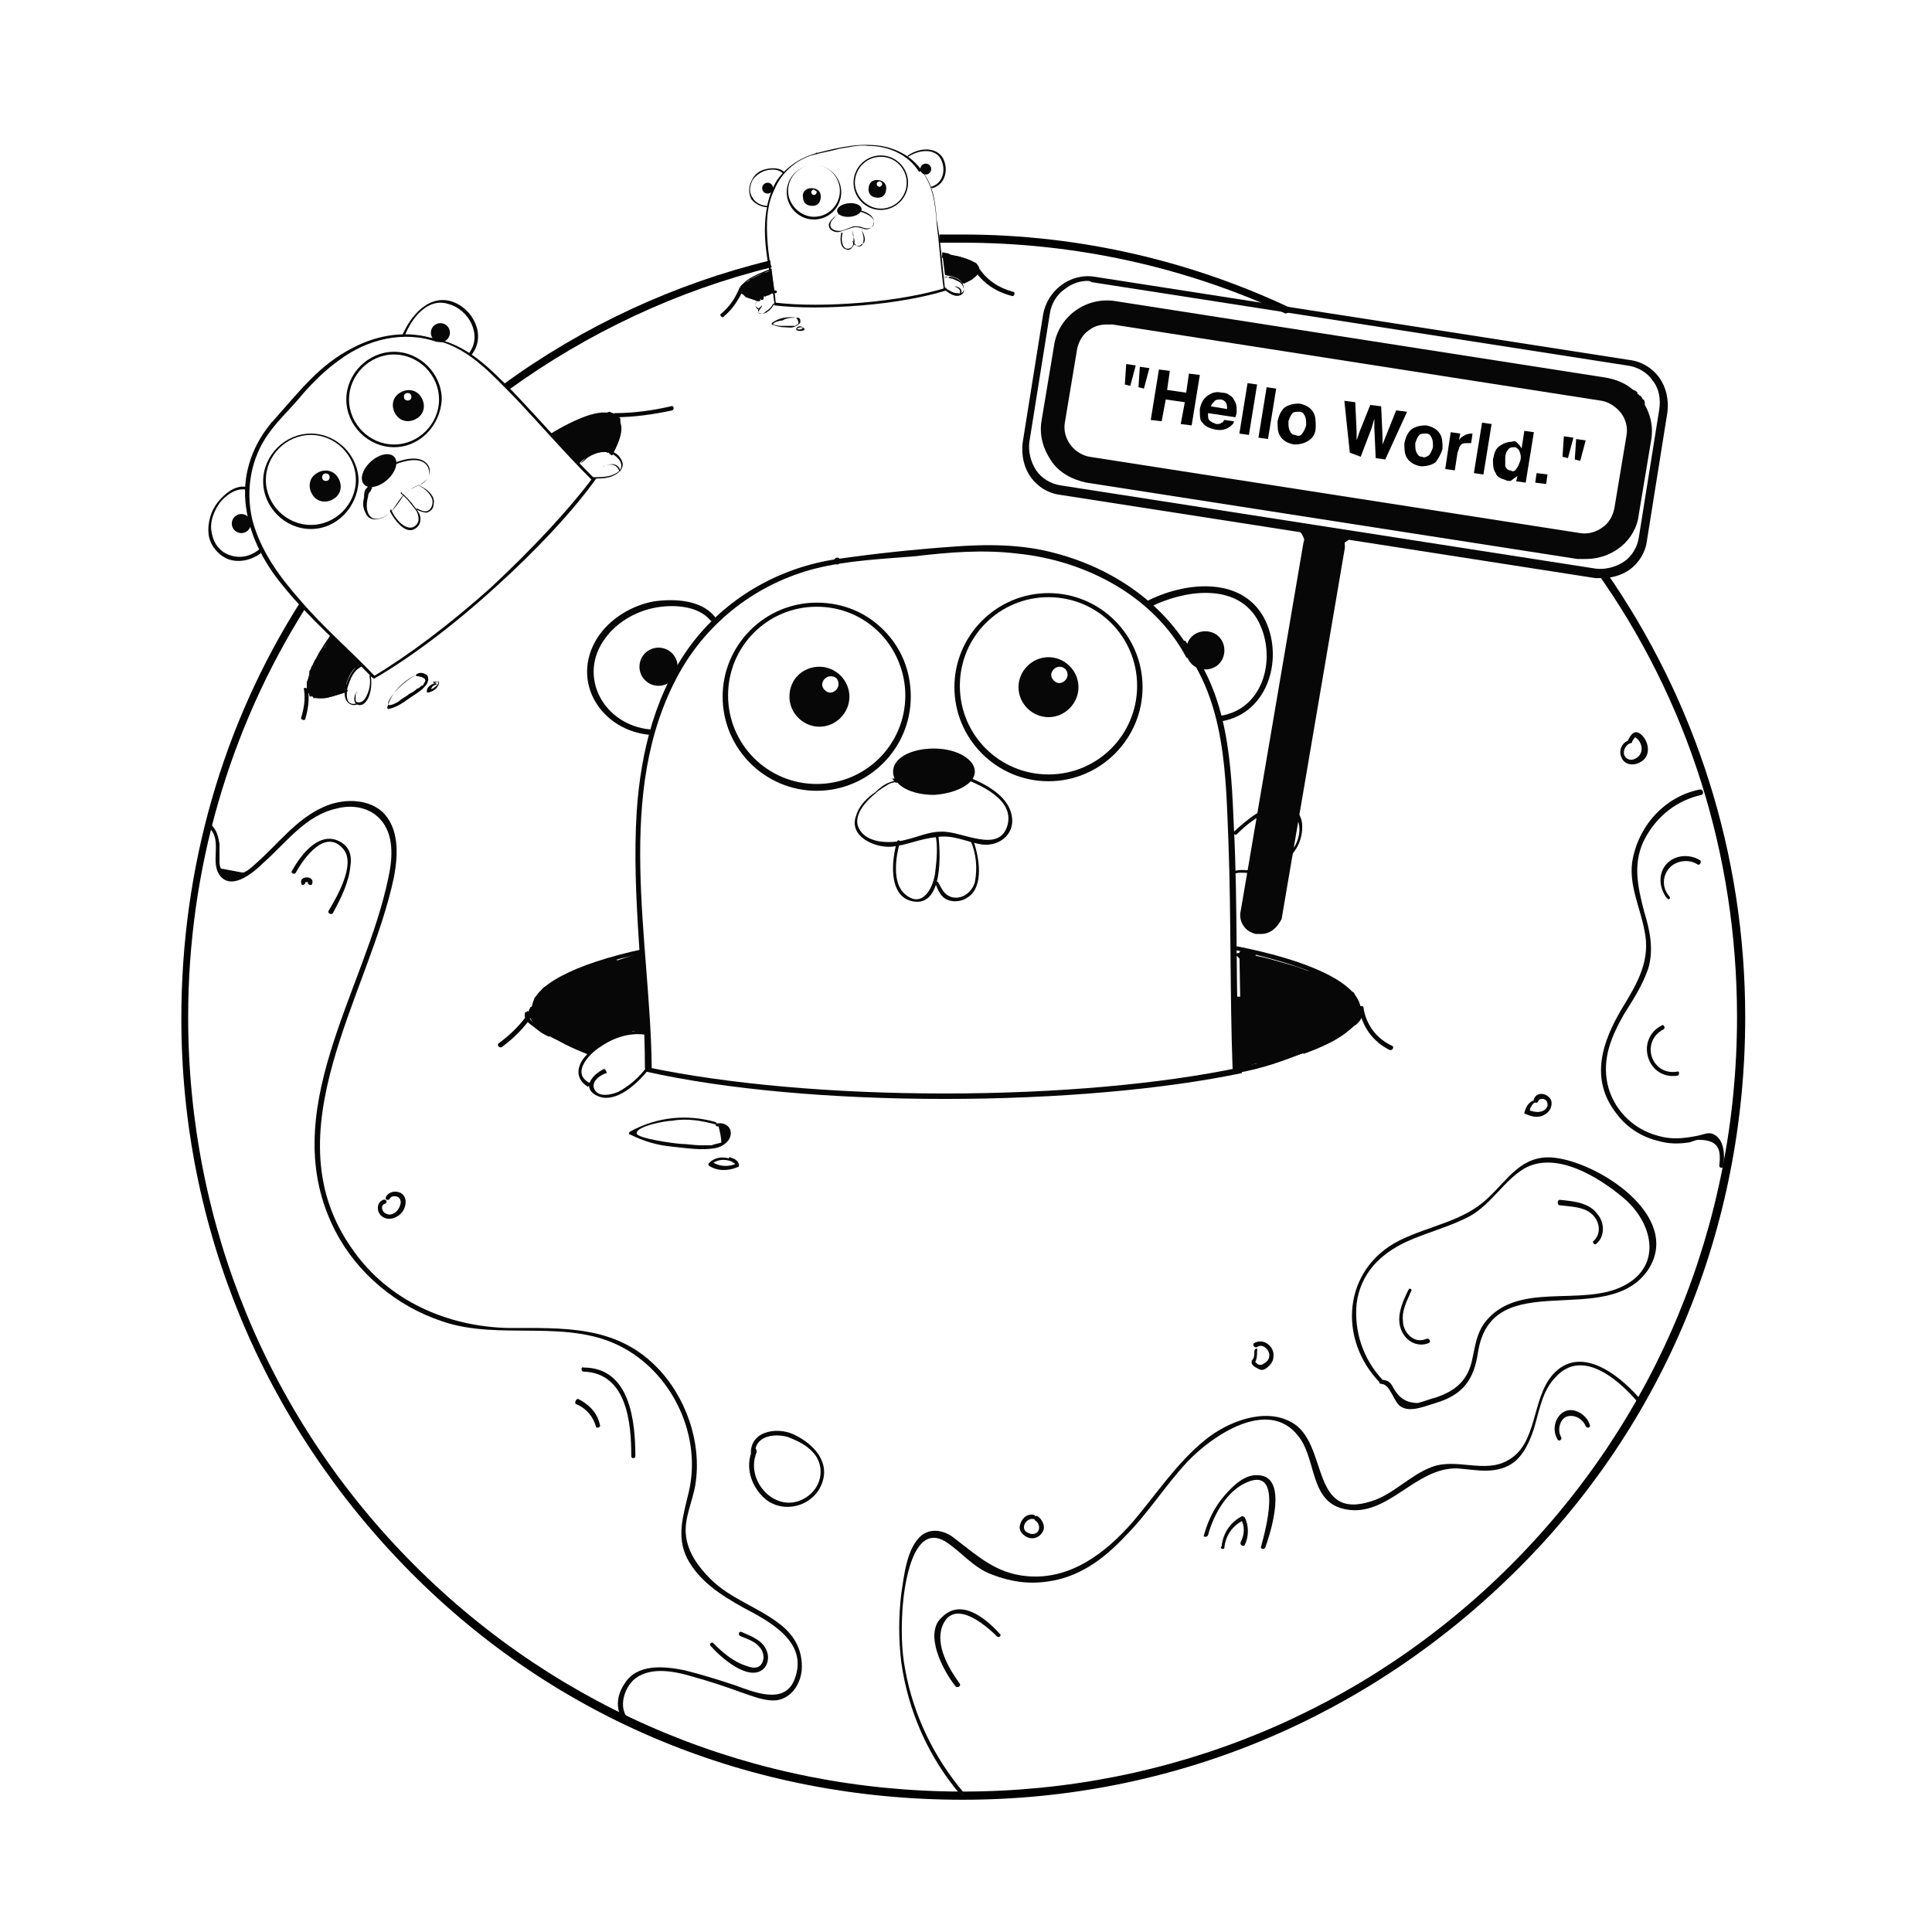 <?xml version="1.0" encoding="utf-8"?>
<!-- Generator: Adobe Illustrator 24.0.1, SVG Export Plug-In . SVG Version: 6.00 Build 0)  -->
<svg version="1.1" id="Layer_1" xmlns="http://www.w3.org/2000/svg" xmlns:xlink="http://www.w3.org/1999/xlink" x="0px" y="0px"
	 viewBox="0 0 141.7 141.7" style="enable-background:new 0 0 141.7 141.7;" xml:space="preserve">
<style type="text/css">
	.st0{fill:#070707;}
	.st1{enable-background:new    ;}
</style>
<g id="Layer_1_1_">
</g>
<g id="Layer_1_2_">
</g>
<g id="Layer_1_3_">
</g>
<g id="Layer_3">
	<g>
		<g>
			<g>
				<path d="M56.5,19.1L56.5,19.1c-7,1.7-13.7,4.8-19.6,9.1l0.4,0.4c5.8-4.2,12.4-7.3,19.3-9C56.5,19.4,56.5,19.2,56.5,19.1z"/>
			</g>
			<g>
				<path d="M70.6,17.2c-0.6,0-1.1,0-1.7,0c0,0.1,0,0.2,0,0.3c0,0.1,0,0.2,0,0.3c0.5,0,1.1,0,1.7,0c8.3,0,16.4,1.8,23.7,5.2
					c0.2-0.1,0.3-0.1,0.5-0.1h0.1c0.1,0,0.2,0,0.2,0h0.2C87.7,19.2,79.3,17.2,70.6,17.2z"/>
			</g>
			<g>
				<path d="M117.7,41.8h-0.5c-0.1,0-0.1,0-0.2,0c6.8,9.5,10.4,20.9,10.4,32.8c0,15.2-5.9,29.5-16.6,40.2s-25,16.6-40.2,16.6
					s-29.5-5.9-40.2-16.6s-16.6-25-16.6-40.2c0-10.8,3-21.1,8.6-30c0,0,0,0-0.1,0c0,0-0.1-0.1-0.1-0.1c-0.1-0.1-0.2-0.2-0.2-0.3l0,0
					c-5.7,9-8.7,19.5-8.7,30.5c0,15.3,6,29.7,16.8,40.6S55.2,132,70.6,132s29.7-6,40.6-16.8S128,90,128,74.6
					C128,62.7,124.4,51.4,117.7,41.8z"/>
			</g>
		</g>
		<g>
			<g>
				<path class="st0" d="M39.3,74c0-1.5,2.9-3,7.9-4.1c0-0.1,0-0.2,0-0.3C42.1,70.7,39,72.3,39,74c0,1.2,1.4,2.3,4.3,3.4
					c0,0,0,0,0-0.1c0.1-0.1,0.2-0.2,0.3-0.4c0.1-0.1,0.1-0.2,0.2-0.3c-0.1,0.1-0.3,0.2-0.4,0.3C40.7,76.1,39.3,75.1,39.3,74z"/>
			</g>
			<g>
				<path class="st0" d="M90.7,69.4c0,0.1,0,0.2-0.1,0.3c0,0,0.1,0,0.1,0c5.5,1.2,8.7,2.7,8.7,4.3c0,1-1.4,2.1-3.9,3
					c-0.1-0.2-0.2-0.3-0.3-0.4c0.1,0.1,0.2,0.2,0.3,0.4c0.1,0.1,0.1,0.2,0.1,0.3c2.8-1,4.2-2.1,4.2-3.3
					C99.7,72.2,96.3,70.5,90.7,69.4z"/>
			</g>
			<g>
				<path class="st0" d="M90.9,78.3c-5.7,1.2-13.4,1.9-21.6,1.9c-8.3,0-15.9-0.7-21.7-1.9c0.1-0.1,0.1-0.2,0.1-0.4
					c-0.1,0.2-0.2,0.3-0.3,0.5c0,0.1-0.1,0.1-0.1,0.2l0.1,0c5.8,1.3,13.6,2,21.9,2c8.2,0,16.1-0.7,21.8-1.9
					C91,78.5,91,78.4,90.9,78.3z"/>
			</g>
		</g>
		<g>
			<g>
				<path class="st0" d="M87.4,47.9c-2.1-3.7-5.8-6.2-9.9-7.3c-2.5-0.7-5.1-0.7-7.7-0.5c-2.8,0.2-5.6,0.5-8.4,0.9
					c-4.1,0.6-7.9,2.7-10.5,6c-2.8,3.6-3.9,8.1-4.2,12.5c-0.4,6.3,0.6,12.6,0.6,18.8c0,0.3,0.5,0.3,0.5,0c-0.1-9.4-2.8-20.2,2-28.9
					c2.1-3.8,5.7-6.6,10-7.7c2.4-0.6,4.9-0.7,7.3-0.9c2.5-0.3,5-0.5,7.5-0.2c5,0.5,10,3.1,12.4,7.6C87.2,48.4,87.6,48.2,87.4,47.9
					L87.4,47.9z"/>
			</g>
		</g>
		<g>
			<g>
				<path class="st0" d="M61.4,41.4c0.3,0,0.3-0.5,0-0.5C61.1,40.9,61.1,41.4,61.4,41.4L61.4,41.4z"/>
			</g>
		</g>
		<g>
			<g>
				<path class="st0" d="M47.7,53.5c-3.4-0.3-5.4-3.9-3.3-6.7c0.8-1.1,2.1-1.9,3.5-2.2c1.4-0.3,3.3-0.2,4.2,0.9
					c0.2,0.2,0.5-0.1,0.3-0.3c-1-1.2-2.9-1.3-4.4-1.1c-1.7,0.3-3.3,1.3-4.2,2.7c-2,3.2,0.3,6.8,3.9,7.1C48,54,48,53.5,47.7,53.5
					L47.7,53.5z"/>
			</g>
		</g>
		<g>
			<g>
				<path class="st0" d="M84.4,44.5c2.4-1.2,6.2-1.8,7.8,0.9c1.5,2.6,0.6,6.6-2.7,7.1c-0.3,0.1-0.2,0.5,0.1,0.4
					c3.5-0.6,4.6-4.8,3.1-7.6c-1.7-3.1-5.9-2.6-8.6-1.2C83.9,44.2,84.1,44.6,84.4,44.5L84.4,44.5z"/>
			</g>
		</g>
		<g>
			<g>
				<path class="st0" d="M65.7,57.4c0.1,0,0.1,0,0.2,0c0-0.1-0.1-0.2-0.1-0.2c-0.2,0.1-0.4,0.1-0.6,0.2c-0.3,0.1-0.7,0.4-1,0.7
					c-0.6,0.4-1.2,1-1.4,1.7c-0.6,1.5,1.3,2.4,2.6,2.3c1.1-0.1,2.1-0.6,3.3-0.7c1.1-0.2,2.1,0.3,3.1,0.5c1.3,0.3,2.7-0.6,2.4-2.1
					c-0.3-1.6-2.3-2.5-3.7-3c-0.1-0.1-0.2,0.2-0.1,0.2c1.4,0.5,4,1.6,3.5,3.5c-0.6,2.2-3.4,0.4-4.9,0.5c-0.9,0-1.7,0.4-2.6,0.6
					c-1.1,0.3-3.1,0.3-3.5-1.1c-0.2-0.9,0.7-1.8,1.3-2.3c0.3-0.3,0.7-0.5,1-0.7c0.2-0.1,0.4-0.1,0.6-0.2c0.1-0.1,0.1-0.2-0.1-0.2
					c-0.1,0-0.2,0-0.3,0C65.5,57.1,65.6,57.4,65.7,57.4L65.7,57.4z"/>
			</g>
		</g>
		<g>
			<g>
				<path class="st0" d="M71.2,61.7c0.4,0.9,0.5,2,0.3,3c-0.2,0.7-0.9,1.3-1.7,1.1c-0.6-0.2-0.7-0.6-1-1.1c-0.1-0.1-0.3,0-0.2,0.1
					c0.2,0.5,0.4,1,0.9,1.2c0.5,0.2,1.1,0.1,1.5-0.2c1.2-0.8,0.8-3,0.4-4.1C71.4,61.5,71.1,61.5,71.2,61.7L71.2,61.7z"/>
			</g>
		</g>
		<g>
			<g>
				<path class="st0" d="M90.5,64.1c0.4-0.2,1.1,0,1.6-0.1c0.7-0.1,1.3-0.4,1.9-0.7c1-0.6,1.6-1.7,1.5-2.9c-0.1-0.8-0.6-1.3-1.5-1.3
					c-1.4,0-2.5,1-3.5,1.9c-0.1,0.1,0.1,0.3,0.2,0.2c0.8-0.8,1.7-1.5,2.8-1.8c1.7-0.3,2.2,1.3,1.5,2.6c-0.6,1-1.8,1.7-2.9,1.8
					c-0.5,0.1-1.1-0.1-1.6,0.1C90.2,64,90.3,64.2,90.5,64.1L90.5,64.1z"/>
			</g>
		</g>
		<g>
			<g>
				<path class="st0" d="M92.9,61.4c0.9-0.3,1.9-1.1,1.4-2.1c-0.1-0.1-0.3,0-0.2,0.1c0.5,0.9-0.5,1.5-1.2,1.8
					C92.7,61.3,92.7,61.5,92.9,61.4L92.9,61.4z"/>
			</g>
		</g>
		<g>
			<path class="st0" d="M76.9,57.3c-3.8,0-6.9-3.1-6.9-6.9s3.1-6.9,6.9-6.9c3.8,0,6.9,3.1,6.9,6.9S80.7,57.3,76.9,57.3z M76.9,43.8
				c-3.6,0-6.5,2.9-6.5,6.5s2.9,6.5,6.5,6.5c3.6,0,6.5-2.9,6.5-6.5S80.5,43.8,76.9,43.8z"/>
		</g>
		<g>
			<path class="st0" d="M59.9,58c-3.8,0-6.9-3.1-6.9-6.9c0-3.8,3.1-6.9,6.9-6.9c1.9,0,3.6,0.7,4.9,2c1.3,1.3,2,3,2,4.9
				C66.8,54.9,63.7,58,59.9,58z M59.9,44.5c-3.6,0-6.5,2.9-6.5,6.5c0,3.6,2.9,6.5,6.5,6.5c3.6,0,6.5-2.9,6.5-6.5
				c0-1.7-0.7-3.4-1.9-4.6C63.3,45.2,61.7,44.5,59.9,44.5z"/>
		</g>
		<g>
			<path class="st0" d="M89.8,47.7c0-0.8-0.6-1.4-1.4-1.4c-0.8,0-1.4,0.6-1.4,1.4c0,0.8,0.6,1.4,1.4,1.4
				C89.2,49.1,89.8,48.5,89.8,47.7z"/>
		</g>
		<g>
			<circle class="st0" cx="48.3" cy="48.9" r="1.4"/>
		</g>
		<g>
			<path class="st0" d="M71.5,56.6c0-0.9-1.3-1.7-3-1.7c-1.7,0-3,0.7-3,1.7s1.3,1.7,3,1.7C70.1,58.2,71.5,57.5,71.5,56.6z"/>
		</g>
		<g>
			<path class="st0" d="M74.7,50.4c0,1.2,1,2.2,2.2,2.2c1.2,0,2.2-1,2.2-2.2s-1-2.2-2.2-2.2C75.7,48.2,74.7,49.2,74.7,50.4z
				 M78.3,49.5c0,0.3-0.3,0.6-0.6,0.6c-0.3,0-0.6-0.3-0.6-0.6c0-0.3,0.3-0.6,0.6-0.6C78,48.9,78.3,49.1,78.3,49.5z"/>
		</g>
		<g>
			<path class="st0" d="M57.9,51.1c0,1.2,1,2.2,2.2,2.2s2.2-1,2.2-2.2s-1-2.2-2.2-2.2C58.9,48.9,57.9,49.8,57.9,51.1z M61.5,50.2
				c0,0.3-0.3,0.6-0.6,0.6c-0.3,0-0.6-0.3-0.6-0.6s0.3-0.6,0.6-0.6C61.3,49.6,61.5,49.8,61.5,50.2z"/>
		</g>
		<g>
			<g>
				<path class="st0" d="M68.6,61.2c0.2,0.8,0.1,1.9,0,2.7c-0.1,1.1-0.9,2.8-2.2,1.7c-1-0.8-0.7-2.8-0.4-3.8
					c0.1-0.2-0.2-0.2-0.2-0.1c-0.4,1.3-0.7,4,1.1,4.4c2.3,0.5,2.1-3.6,1.9-5C68.8,61,68.6,61.1,68.6,61.2L68.6,61.2z"/>
			</g>
		</g>
		<g>
			<g>
				<path class="st0" d="M43.2,79.4c-1.3-0.7,0-2.1,0.8-2.6c1-0.7,2.2-1.1,3.4-0.9c0.2,0,0.2-0.2,0.1-0.2c-1.5-0.3-3.2,0.4-4.3,1.5
					c-0.8,0.7-1.2,1.8-0.1,2.5C43.2,79.7,43.4,79.4,43.2,79.4L43.2,79.4z"/>
			</g>
		</g>
		<g>
			<g>
				<path class="st0" d="M44.3,78.4c-0.4,0.2-1,0.6-1.1,1.2c0,0.5,0.5,0.8,1,0.9c1.3,0.2,2.7-1.2,3.4-2.1c0.1-0.1-0.1-0.2-0.2-0.1
					c-0.5,0.7-1.3,1.4-2.1,1.8c-0.5,0.2-1.4,0.4-1.7-0.2c-0.3-0.6,0.5-1.1,0.9-1.2C44.5,78.6,44.4,78.4,44.3,78.4L44.3,78.4z"/>
			</g>
		</g>
		<g>
			<g>
				<path class="st0" d="M86.7,47.4c3.2,4.1,3.2,9.5,3.4,14.4c0.2,5.5,0.1,11,0.3,16.5c0,0.3,0.5,0.3,0.5,0
					c-0.3-5.9-0.1-11.7-0.4-17.6C90.3,56,90.1,51,87,47.1C86.9,46.8,86.5,47.2,86.7,47.4L86.7,47.4z"/>
			</g>
		</g>
		<g>
			<g>
				<path class="st0" d="M52.5,82.3c-2.1-0.6-4.3-0.4-6.3,0.7c-0.1,0.1-0.1,0.2,0,0.2c1,0.5,2,0.8,3.1,0.9c1,0.1,2.2,0.3,3.2,0.1
					c0.5-0.1,1.1-0.5,1.1-1.1c0-0.5-0.5-0.8-1-0.7c-0.2,0-0.1,0.3,0.1,0.2c0.1,0.4,0.2,0.8,0.2,1.2c-0.3,0.1-0.5,0.1-0.7,0.2
					c-0.2,0-0.5,0-0.8,0c-0.5,0-1-0.1-1.4-0.1c-0.3,0-3.4-0.4-3.3-0.8c0-0.5,2.1-0.9,2.6-0.9c1.1-0.2,2.2,0,3.3,0.3
					C52.6,82.6,52.6,82.4,52.5,82.3L52.5,82.3z"/>
			</g>
		</g>
		<g>
			<g>
				<path class="st0" d="M53.8,85.1c-0.6-0.3-1.3-0.3-1.8,0.2c-0.1,0.1,0,0.2,0,0.2c0.6,0.4,1.4,0.4,2.1,0.1c0.1,0,0.1-0.1,0.1-0.2
					c-0.1-0.3-0.3-0.4-0.6-0.5c-0.2-0.1-0.2,0.2-0.1,0.2c0.2,0.1,0.4,0.2,0.5,0.4c0-0.1,0-0.1,0.1-0.2c-0.6,0.3-1.3,0.3-1.9-0.1
					c0,0.1,0,0.1,0,0.2c0.4-0.4,1-0.4,1.5-0.2C53.8,85.4,54,85.2,53.8,85.1L53.8,85.1z"/>
			</g>
		</g>
		<g>
			<g>
				<path class="st0" d="M90.8,78.5c1.8-0.3,3.5-0.8,5.2-1.4c0.1-0.1,0.1-0.3-0.1-0.2c-1.7,0.6-3.5,1.1-5.2,1.4
					C90.6,78.3,90.7,78.5,90.8,78.5L90.8,78.5z"/>
			</g>
		</g>
		<g>
			<g>
				<path class="st0" d="M90.7,78.7c1.8-0.3,3.5-0.9,5.2-1.6c0.1-0.1,0-0.3-0.1-0.2c-1.7,0.7-3.4,1.2-5.2,1.5
					C90.5,78.5,90.6,78.7,90.7,78.7L90.7,78.7z"/>
			</g>
		</g>
		<g>
			<g>
				<path class="st0" d="M91,78.4c1-0.4,1.9-0.7,2.9-0.9c0-0.1-0.1-0.1-0.1-0.2c-0.7,0.3-1.4,0.5-2.2,0.6c-0.2,0-0.1,0.3,0.1,0.2
					c0.8-0.2,1.6-0.3,2.4-0.6c0.2-0.1,0.1-0.3-0.1-0.2c-0.6,0.1-1.1,0.3-1.7,0.5c-0.2,0.1-0.1,0.3,0.1,0.2c0.7-0.1,1.3-0.3,2-0.5
					c0.1-0.1,0.1-0.3-0.1-0.2c-0.6,0.3-1.3,0.4-2,0.5c0,0.1,0.1,0.2,0.1,0.2c0.5-0.2,1.1-0.3,1.7-0.5c0-0.1-0.1-0.2-0.1-0.2
					c-0.8,0.3-1.6,0.4-2.4,0.6c0,0.1,0.1,0.2,0.1,0.2c0.8-0.2,1.5-0.4,2.2-0.7c0.1-0.1,0-0.2-0.1-0.2c-1,0.3-2,0.6-2.9,0.9
					C90.8,78.3,90.9,78.5,91,78.4L91,78.4z"/>
			</g>
		</g>
		<g>
			<g>
				<path class="st0" d="M99.6,73.8C99.6,73.8,99.6,73.8,99.6,73.8c-0.1,0.1-0.1,0.1,0,0.2l0,0c0.1,0.1,0.1,0.1,0.2,0l0,0
					c0-0.1,0.1-0.1,0-0.1l0,0C99.7,73.7,99.6,73.8,99.6,73.8c-0.1,0.1-0.1,0.2-0.1,0.3c0.1,0.1,0.1,0.1,0.2,0.1
					c0-0.1,0.1-0.1,0.1-0.1c-0.1,0-0.1-0.1-0.2-0.1c0,0.1-0.1,0.1-0.1,0.2c0.1,0.1,0.1,0.1,0.2,0.1c0-0.1,0.1-0.2,0.1-0.3
					c-0.1,0-0.1-0.1-0.2-0.1c-0.1,0.2-0.2,0.4-0.3,0.6c0.1,0.1,0.1,0.1,0.2,0.1c0.2-0.3,0.3-0.5,0.4-0.7
					C99.8,73.9,99.7,73.9,99.6,73.8c0.1,0.5-0.2,0.8-0.5,1.1c0.1,0.1,0.1,0.1,0.2,0.2c0.3-0.3,0.5-0.7,0.7-1.2c-0.1,0-0.2,0-0.2,0
					c-0.1,1.1-1.2,1.7-2.1,2.1c-0.1,0.1,0,0.3,0.1,0.2c1-0.5,2.1-1.1,2.2-2.3c0-0.1-0.2-0.2-0.2,0c-0.1,0.4-0.3,0.7-0.6,1.1
					c-0.1,0.1,0.1,0.3,0.2,0.2c0.4-0.3,0.6-0.7,0.6-1.2C99.9,73.8,99.7,73.7,99.6,73.8c-0.1,0.3-0.2,0.5-0.4,0.8
					c-0.1,0.1,0.1,0.2,0.2,0.1c0.2-0.2,0.3-0.4,0.4-0.7c0-0.1-0.2-0.2-0.2-0.1c-0.1,0.1-0.1,0.2-0.2,0.3c-0.1,0.1,0.1,0.2,0.2,0.1
					c0.2-0.1,0.2-0.2,0.2-0.3c0-0.1-0.1-0.2-0.2-0.1c-0.1,0.1-0.1,0.1-0.1,0.2c-0.1,0.1,0.1,0.2,0.2,0.1c0.1-0.1,0.2-0.3,0.2-0.4
					c-0.1,0-0.2,0.1-0.2,0.1C99.6,73.9,99.6,73.9,99.6,73.8c0.1,0.1,0.2,0.1,0.2,0.1c0,0,0,0.1,0,0.1C99.8,73.8,99.7,73.7,99.6,73.8
					L99.6,73.8z"/>
			</g>
		</g>
		<g>
			<g>
				<path class="st0" d="M38.9,73.9c-0.1,0.3-0.1,0.5,0.2,0.8c0.1,0.1,0.3,0.1,0.2-0.1c-0.1-0.2-0.1-0.4-0.2-0.5
					c0-0.1-0.2-0.1-0.2,0c-0.1,0.3,0,0.5,0.2,0.7c0.1,0.1,0.2,0,0.2-0.1c-0.1-0.2-0.1-0.3-0.2-0.5c0-0.1-0.2-0.2-0.2,0
					c-0.2,0.7,0.6,1.2,1.1,1.6c0.7,0.5,1.6,0.8,2.5,0.9c0.2,0,0.2-0.2,0-0.2c-0.7-0.1-1.3-0.3-1.9-0.6c-0.5-0.3-1.6-1-1.4-1.7
					c-0.1,0-0.2,0-0.2,0c0,0.2,0.1,0.4,0.2,0.6c0.1-0.1,0.1-0.1,0.2-0.1c-0.1-0.2-0.1-0.3-0.2-0.5c-0.1,0-0.2,0-0.2,0
					c0.1,0.2,0.1,0.4,0.2,0.5c0.1,0,0.1-0.1,0.2-0.1c-0.1-0.2-0.1-0.4-0.1-0.6C39.2,73.8,38.9,73.8,38.9,73.9L38.9,73.9z"/>
			</g>
		</g>
		<g>
			<g>
				<path class="st0" d="M38.9,73.9c-0.1,0.2-0.1,0.3-0.1,0.5c0,0.2,0.2,0.2,0.2,0c0-0.1,0-0.2,0-0.3c0-0.1-0.2-0.2-0.2,0
					c0,0.1-0.1,0.2-0.1,0.4c0,0.2,0.2,0.2,0.2,0c0-0.1,0-0.2-0.1-0.3c-0.1-0.1-0.2,0-0.2,0.1c0,0.1,0,0.2,0,0.3c0,0.1,0.2,0.1,0.2,0
					c0-0.1,0-0.2-0.1-0.3c-0.1-0.1-0.2-0.1-0.2,0c-0.1,0.4,0.2,0.7,0.5,0.9c0.4,0.3,0.7,0.6,1.2,0.8c0.1,0.1,0.3-0.1,0.1-0.2
					c-0.3-0.2-0.6-0.3-0.8-0.5c-0.3-0.2-0.8-0.6-0.7-0.9c-0.1,0-0.1,0-0.2,0c0,0.1,0,0.1,0.1,0.2c0.1,0,0.2,0,0.2,0
					c0-0.1,0-0.2,0-0.3c-0.1,0-0.1,0.1-0.2,0.1c0,0.1,0,0.1,0,0.2c0.1,0,0.2,0,0.2,0c0-0.1,0-0.2,0-0.3c-0.1,0-0.2,0-0.2,0
					c0,0.1,0,0.2,0,0.3c0.1,0,0.2,0,0.2,0c0-0.2,0-0.3,0.1-0.5C39.2,73.8,39,73.8,38.9,73.9L38.9,73.9z"/>
			</g>
		</g>
		<g>
			<path class="st0" d="M92.5,68.5c-0.1,0-0.2,0-0.3,0l-0.1,0c-0.4-0.1-0.7-0.3-0.9-0.6c-0.2-0.3-0.3-0.7-0.2-1.1l4.6-27
				c0.1-0.4,0.3-0.7,0.6-0.9c0.3-0.2,0.7-0.3,1.1-0.2l0.2,0c0.4,0.1,0.7,0.3,0.9,0.6c0.2,0.3,0.3,0.7,0.2,1.1l-4.6,27
				C93.7,68,93.2,68.5,92.5,68.5z M92.7,67.1L92.7,67.1C92.7,67.1,92.7,67.1,92.7,67.1z M96.7,40C96.7,40,96.7,40,96.7,40L96.7,40z"
				/>
		</g>
		<g>
			<path class="st0" d="M117.5,42.4c-0.2,0-0.3,0-0.5,0l-39.2-6.1c-0.9-0.1-1.7-0.6-2.2-1.3c-0.5-0.7-0.7-1.6-0.6-2.5l1.5-9.4
				c0.3-1.8,2-3.1,3.8-2.8l39.2,6.1c0.9,0.1,1.7,0.6,2.2,1.3c0.5,0.7,0.7,1.6,0.6,2.5l-1.5,9.4c-0.1,0.9-0.6,1.7-1.3,2.2
				C118.9,42.2,118.2,42.4,117.5,42.4z M79.8,20.6c-0.6,0-1.2,0.2-1.7,0.6c-0.6,0.4-1,1.1-1.1,1.8l-1.5,9.4
				c-0.1,0.7,0.1,1.5,0.5,2.1c0.4,0.6,1.1,1,1.8,1.1l39.2,6.1c0.7,0.1,1.5-0.1,2.1-0.5c0.6-0.4,1-1.1,1.1-1.8l1.5-9.4
				c0.1-0.7,0-1.5-0.5-2.1c-0.4-0.6-1.1-1-1.9-1.1l0,0l-39.2-6.1C80.1,20.7,79.9,20.6,79.8,20.6z"/>
		</g>
		<g>
			<path class="st0" d="M116.3,41c-0.2,0-0.4,0-0.6,0l-36-5.6c-1-0.2-2-0.7-2.6-1.6c-0.6-0.9-0.9-1.9-0.7-3l0.9-5.4
				c0.3-2.2,2.4-3.7,4.6-3.3l35.9,5.6c1.1,0.2,2,0.7,2.6,1.6c0.6,0.9,0.9,1.9,0.7,3l-0.9,5.4C120,39.6,118.3,41,116.3,41z
				 M81.2,23.8c-0.5,0-0.9,0.1-1.3,0.4c-0.5,0.3-0.8,0.9-0.9,1.4l-0.9,5.4c-0.2,1.2,0.7,2.3,1.8,2.5l36,5.6c0.6,0.1,1.2-0.1,1.6-0.4
				c0.5-0.3,0.8-0.9,0.9-1.4l0.9-5.4c0.1-0.6-0.1-1.2-0.4-1.6c-0.4-0.5-0.9-0.8-1.4-0.9l0,0l-35.9-5.6
				C81.5,23.8,81.3,23.8,81.2,23.8z"/>
		</g>
		<g class="st1">
			<path d="M83.3,26.8l-0.4,1.5l-0.4-0.1l0.1-1.5L83.3,26.8z M84.3,27l-0.4,1.5l-0.4-0.1l0.1-1.5L84.3,27z"/>
			<path d="M84.4,30.8l0.6-3.7l0.8,0.1l-0.2,1.4l1.4,0.2l0.2-1.4l0.8,0.1l-0.6,3.7l-0.8-0.1l0.3-1.6l-1.4-0.2l-0.3,1.6L84.4,30.8z"
				/>
			<path d="M90.2,29c0.2,0.1,0.3,0.3,0.4,0.5c0.1,0.2,0.1,0.4,0.1,0.6c0,0.1,0,0.3-0.1,0.5l-2-0.3c0,0.3,0,0.5,0.2,0.6
				c0.1,0.1,0.2,0.1,0.4,0.2c0.2,0,0.3,0,0.4-0.1c0.1,0,0.1-0.1,0.2-0.2l0.7,0.1c0,0.2-0.2,0.3-0.3,0.4c-0.3,0.2-0.6,0.3-1.1,0.2
				c-0.4-0.1-0.7-0.2-0.9-0.5C88,30.9,88,30.5,88,30c0.1-0.5,0.3-0.8,0.6-1c0.3-0.2,0.6-0.3,1-0.2C89.9,28.8,90.1,28.9,90.2,29z
				 M89.1,29.4c-0.1,0.1-0.2,0.2-0.3,0.4L90,30c0-0.2,0-0.3-0.1-0.5c-0.1-0.1-0.2-0.2-0.4-0.2C89.4,29.3,89.2,29.3,89.1,29.4z"/>
			<path d="M91.6,31.9l-0.7-0.1l0.6-3.7l0.7,0.1L91.6,31.9z"/>
			<path d="M93,32.2l-0.7-0.1l0.6-3.7l0.7,0.1L93,32.2z"/>
			<path d="M96,32.3c-0.3,0.2-0.6,0.3-1.1,0.3c-0.5-0.1-0.8-0.3-1-0.6c-0.2-0.3-0.2-0.7-0.2-1.1c0.1-0.4,0.2-0.7,0.5-1
				c0.3-0.2,0.6-0.3,1.1-0.3c0.5,0.1,0.8,0.3,1,0.6c0.2,0.3,0.2,0.7,0.2,1.1C96.5,31.8,96.3,32.1,96,32.3z M95.5,31.8
				c0.1-0.1,0.2-0.3,0.3-0.6c0-0.3,0-0.5-0.1-0.7c-0.1-0.2-0.2-0.3-0.4-0.3c-0.2,0-0.4,0-0.5,0.1c-0.1,0.1-0.2,0.3-0.3,0.6
				c0,0.3,0,0.5,0.1,0.7c0.1,0.2,0.2,0.3,0.4,0.3C95.2,32,95.4,32,95.5,31.8z"/>
			<path d="M99.4,29.5l0.1,2.2l0,0.6l0.2-0.6l0.8-2l0.8,0.1l0.1,2.2l0,0.6l0.2-0.5l0.8-2l0.8,0.1l-1.6,3.5l-0.7-0.1l-0.1-2.2l0-0.7
				l-0.2,0.7l-0.8,2.1L99,33.2l-0.4-3.8L99.4,29.5z"/>
			<path d="M105.3,33.9c-0.3,0.2-0.6,0.3-1.1,0.3c-0.5-0.1-0.8-0.3-1-0.6c-0.2-0.3-0.2-0.7-0.2-1.1c0.1-0.4,0.2-0.7,0.5-1
				c0.3-0.2,0.6-0.3,1.1-0.3c0.5,0.1,0.8,0.3,1,0.6c0.2,0.3,0.2,0.7,0.2,1.1C105.7,33.3,105.5,33.6,105.3,33.9z M104.8,33.4
				c0.1-0.1,0.2-0.3,0.3-0.6c0-0.3,0-0.5-0.1-0.7c-0.1-0.2-0.2-0.3-0.4-0.3c-0.2,0-0.4,0-0.5,0.1c-0.1,0.1-0.2,0.3-0.3,0.6
				c0,0.3,0,0.5,0.1,0.7c0.1,0.2,0.2,0.3,0.4,0.3C104.5,33.6,104.6,33.5,104.8,33.4z"/>
			<path d="M108,31.8C108,31.8,108.1,31.8,108,31.8l-0.1,0.7c0,0-0.1,0-0.1,0c0,0-0.1,0-0.1,0c-0.3,0-0.5,0-0.6,0.2
				c-0.1,0.1-0.1,0.3-0.2,0.5l-0.2,1.3l-0.7-0.1l0.4-2.7l0.7,0.1l-0.1,0.5c0.1-0.2,0.3-0.3,0.3-0.3C107.6,31.8,107.8,31.8,108,31.8
				C108,31.8,108,31.8,108,31.8z"/>
			<path d="M108.8,34.8l-0.7-0.1l0.6-3.7l0.7,0.1L108.8,34.8z"/>
			<path d="M111.3,32.5c0.1,0.1,0.2,0.2,0.3,0.4l0.2-1.3l0.7,0.1l-0.6,3.7l-0.7-0.1l0.1-0.4c-0.1,0.1-0.3,0.2-0.4,0.3
				c-0.1,0.1-0.3,0.1-0.5,0c-0.3-0.1-0.6-0.2-0.7-0.5c-0.2-0.3-0.2-0.6-0.2-1c0.1-0.5,0.2-0.8,0.5-1c0.3-0.2,0.6-0.3,0.9-0.3
				C111.1,32.3,111.2,32.4,111.3,32.5z M111.2,34.4c0.1-0.1,0.2-0.3,0.3-0.6c0.1-0.3,0-0.6-0.1-0.8c-0.1-0.1-0.2-0.2-0.3-0.2
				c-0.2,0-0.4,0-0.5,0.2c-0.1,0.1-0.2,0.3-0.2,0.6c0,0.3,0,0.5,0,0.6c0.1,0.2,0.2,0.3,0.4,0.3C110.9,34.6,111.1,34.6,111.2,34.4z"
				/>
			<path d="M112.7,34.7l0.8,0.1l-0.1,0.7l-0.8-0.1L112.7,34.7z"/>
			<path d="M115.4,32.1l-0.4,1.5l-0.4-0.1l0.1-1.5L115.4,32.1z M116.3,32.3l-0.4,1.5l-0.4-0.1l0.1-1.5L116.3,32.3z"/>
		</g>
		<g>
			<g>
				<path class="st0" d="M119.1,29.4c0.1,0.1,0.2,0.2,0.2,0.2c0.2,0.2,0.5,0.2,0.6,0c0.2-0.2,0.2-0.5,0-0.6c0,0-0.1-0.1-0.1-0.1
					c-0.2,0.2-0.4,0.4-0.6,0.6c0.1,0,0.1,0.1,0.1,0.1c0.2,0.2,0.5,0.2,0.6,0c0.2-0.2,0.2-0.5,0-0.6c0,0-0.1-0.1-0.1-0.1
					c-0.2,0.2-0.4,0.4-0.6,0.6c0.1,0.1,0.3,0.2,0.4,0.3c0.2,0.1,0.5-0.1,0.5-0.3c0.1-0.2,0-0.4-0.2-0.6c0.1,0.1,0.1,0.1,0.1,0.2
					c-0.2,0.2-0.3,0.4-0.4,0.6h0c-0.1,0-0.2-0.1-0.2-0.1c-0.1-0.1,0,0,0,0s0.1,0.1,0.1,0.1c0.2-0.2,0.4-0.4,0.6-0.6
					c-0.1-0.1-0.1-0.1-0.2-0.1c-0.2-0.2-0.5-0.1-0.6,0.2c-0.1,0.2-0.1,0.5,0.2,0.6c0,0,0.1,0.1,0.1,0.1c0.2,0.1,0.4,0.1,0.6-0.1
					c0.1-0.2,0.2-0.4,0.1-0.6c-0.1-0.1-0.1-0.1-0.2-0.2c-0.2-0.2-0.5-0.2-0.6,0c-0.2,0.2-0.2,0.5,0,0.6c0,0,0.1,0.1,0.1,0.1
					c0.1,0.1,0.4,0.2,0.6,0.1c0.2-0.1,0.3-0.3,0.2-0.5c-0.1-0.2-0.1-0.3-0.3-0.4s-0.4-0.1-0.6,0.1c-0.1,0.2-0.2,0.4-0.1,0.6
					c0.1,0.1,0.1,0.2,0.2,0.2c0.2,0.1,0.4,0.1,0.6-0.1c0.2-0.2,0.2-0.4,0.1-0.6c0-0.1-0.1-0.1-0.2-0.2c-0.2-0.2-0.4-0.2-0.6,0
					c-0.2,0.1-0.3,0.4-0.1,0.6c0,0.1,0.1,0.1,0.1,0.2c0.2,0.2,0.4,0.2,0.6,0c0.2-0.2,0.2-0.4,0.1-0.6c0,0,0-0.1-0.1-0.1
					c-0.1-0.2-0.4-0.3-0.6-0.2c-0.2,0.1-0.3,0.4-0.2,0.6c0,0.1,0.1,0.1,0.1,0.2c0.3,0.3,0.9,0,0.8-0.5c0-0.1-0.1-0.2-0.2-0.3
					c-0.2,0.2-0.4,0.4-0.6,0.6c0,0,0,0,0,0.1c0.4,0.4,1-0.1,0.7-0.6c0,0,0,0,0-0.1c-0.3-0.4-1-0.2-0.9,0.4c0,0.1,0.1,0.2,0.2,0.3
					c0.1,0.1,0.4,0.2,0.6,0.1c0.2-0.1,0.3-0.3,0.2-0.5v0c-0.1-0.4-0.8-0.4-0.9,0l0,0c-0.1,0.2,0.1,0.5,0.3,0.6l0,0
					c0.2,0.1,0.5-0.1,0.6-0.3c0-0.2,0-0.4-0.1-0.5c-0.2-0.2-0.4-0.2-0.6-0.1l0,0c-0.1,0.1-0.2,0.3-0.2,0.4l0,0
					c0,0.3,0.4,0.6,0.7,0.4l0,0c0.2-0.1,0.3-0.4,0.2-0.6l0,0c-0.2,0.2-0.5,0.4-0.7,0.6c0,0,0,0,0,0c0,0,0,0.1,0.1,0.1
					c0.1,0.2,0.4,0.3,0.6,0.2c0.2-0.2,0.3-0.4,0.2-0.6c-0.1-0.1-0.1-0.2-0.2-0.3c-0.2-0.2-0.4-0.2-0.6,0c-0.2,0.1-0.3,0.4-0.1,0.6
					l0,0c0.1-0.2,0.1-0.4,0.2-0.6l0,0c0.2,0.1,0.5,0.3,0.7,0.4l0,0c-0.1,0.1-0.2,0.3-0.2,0.4l0,0c-0.2,0-0.4-0.1-0.6-0.1
					c0,0,0-0.1-0.1-0.1c0-0.1,0-0.2-0.1-0.4l0,0c0.2-0.1,0.4-0.2,0.6-0.3l0,0c0.1,0.2,0.2,0.4,0.3,0.6l0,0c-0.3,0-0.6,0-0.9,0v0
					c0.3-0.2,0.5-0.3,0.8-0.5c0,0,0,0,0,0c0.1,0.1,0.1,0.1,0.1,0.2v0c-0.3,0.1-0.6,0.2-0.9,0.4c0,0,0,0,0,0.1
					c0.2-0.2,0.5-0.4,0.7-0.6c0,0,0,0,0-0.1c-0.2-0.2-0.5-0.2-0.6,0c-0.2,0.2-0.2,0.5,0,0.6l0,0c-0.1-0.1-0.1-0.1-0.1-0.2v0
					c0.3-0.2,0.5-0.3,0.8-0.5l0,0c-0.3,0.2-0.5,0.3-0.8,0.5c0,0,0,0.1,0.1,0.1c0.2-0.2,0.5-0.4,0.7-0.6c0,0,0,0,0,0.1
					c-0.2,0.2-0.5,0.4-0.7,0.6c0.1,0,0.1,0,0,0c0.2-0.2,0.4-0.4,0.6-0.6c0,0,0.1,0.1,0.1,0.1c-0.2,0.2-0.4,0.4-0.6,0.6
					c0,0,0,0-0.1,0c-0.1-0.1-0.1-0.1-0.1-0.2v0c0.3-0.2,0.5-0.3,0.8-0.5c0,0-0.1-0.1-0.1-0.1c-0.2,0.2-0.4,0.4-0.6,0.6
					c0.1,0,0.1,0,0,0c0.2-0.2,0.4-0.4,0.6-0.6c0,0-0.1-0.1-0.1-0.1c-0.2,0.3-0.3,0.5-0.5,0.8c0,0,0,0-0.1,0c0.2,0.2,0.5,0.2,0.6,0
					c0.2-0.2,0.2-0.5,0-0.6s-0.3-0.3-0.5-0.3c-0.3,0-0.6,0.3-0.4,0.6c0.1,0.2,0.2,0.3,0.3,0.4c0.1-0.3,0.2-0.6,0.4-0.9
					c0.1,0,0,0,0,0c0,0,0,0,0,0c-0.2-0.2-0.5-0.2-0.6,0c-0.2,0.2-0.2,0.5,0,0.6c0,0,0.1,0.1,0.1,0.1c0.2-0.2,0.4-0.4,0.6-0.6
					c-0.1,0-0.1-0.1-0.1-0.1c-0.2-0.2-0.5-0.2-0.6,0C119,29,119,29.3,119.1,29.4c0.1,0.1,0.1,0.1,0.1,0.1c0.2-0.2,0.4-0.4,0.6-0.6
					c-0.1-0.1-0.2-0.1-0.2-0.2c-0.2-0.2-0.5-0.2-0.6,0C118.9,29,118.9,29.2,119.1,29.4L119.1,29.4z"/>
			</g>
		</g>
		<g>
			<g>
				<path class="st0" d="M119.7,29.8L119.7,29.8c0.2,0.1,0.3,0.2,0.5,0.2c0.2-0.1,0.3-0.2,0.3-0.3l0,0c-0.1,0.1-0.2,0.2-0.3,0.3l0,0
					c-0.1,0-0.2,0-0.3,0C119.9,29.9,119.8,29.9,119.7,29.8c0.2,0.2,0.4,0.3,0.7,0.2c0.2-0.1,0.3-0.4,0.2-0.6c0-0.1-0.1-0.1-0.1-0.1
					c-0.1-0.2-0.4-0.3-0.6-0.2c-0.2,0.1-0.3,0.4-0.2,0.6C119.7,29.7,119.7,29.8,119.7,29.8c0.3-0.2,0.6-0.3,0.8-0.5
					c-0.1-0.2-0.2-0.3-0.4-0.3c-0.2,0-0.4,0.1-0.5,0.3c0.3-0.1,0.5-0.1,0.8-0.2l0,0c-0.1-0.1-0.2-0.1-0.3-0.1
					c-0.1,0-0.3,0.1-0.3,0.1C119.6,29.3,119.5,29.7,119.7,29.8L119.7,29.8z"/>
			</g>
		</g>
		<g>
			<g>
				<path class="st0" d="M119.4,28.7c-0.2-0.1-0.3-0.1-0.5-0.1c-0.2,0-0.4,0.2-0.4,0.3c-0.1,0.2,0,0.4,0.2,0.5
					c0.1,0,0.2,0.1,0.2,0.1c0.2,0.1,0.5-0.1,0.5-0.3c0.1-0.2,0-0.5-0.2-0.6c-0.1-0.1-0.3-0.1-0.4-0.2c-0.2-0.1-0.5,0.1-0.5,0.3
					s0,0.5,0.2,0.6c0.1,0,0.1,0.1,0.2,0.1c0.1-0.3,0.1-0.6,0.1-0.9c0,0-0.1,0-0.1,0c-0.2,0-0.4,0.2-0.4,0.3c-0.1,0.2,0,0.4,0.2,0.5
					c0.1,0,0.1,0.1,0.2,0.1c0.1,0,0.2,0,0.4-0.1c0.1-0.1,0.2-0.2,0.2-0.3c0.1-0.2-0.1-0.5-0.3-0.6c-0.1,0-0.1,0-0.2-0.1
					c0,0.3,0.1,0.6,0.1,0.9c0,0,0,0,0,0c0.2-0.1,0.3-0.4,0.2-0.6c-0.2-0.2-0.4-0.3-0.6-0.2c0,0,0,0,0,0c-0.2,0.1-0.2,0.3-0.2,0.5
					c0,0.2,0.2,0.3,0.3,0.4c0.1,0,0.1,0,0.2,0.1c0.1-0.3,0.2-0.6,0.3-0.9c0,0,0,0,0.1,0c-0.1,0.3-0.2,0.6-0.2,0.9c0,0,0.1,0,0.1,0
					c0.2,0,0.4-0.2,0.5-0.4c0-0.2-0.1-0.4-0.3-0.5c-0.1,0-0.1,0,0,0c-0.1,0.3-0.2,0.6-0.4,0.9c0,0,0.1,0,0.1,0c-0.1,0-0.1,0,0,0
					c0.1,0,0.1,0.1,0.1,0.1c0.1-0.3,0.2-0.6,0.4-0.9c-0.1,0-0.1,0,0,0c-0.1,0.3-0.2,0.6-0.2,0.9c0.1,0-0.1,0,0,0c0,0,0.1,0,0,0
					c0.2,0.1,0.5,0.1,0.6-0.2C119.7,29.1,119.7,28.8,119.4,28.7L119.4,28.7z"/>
			</g>
		</g>
		<g>
			<g>
				<path class="st0" d="M96.5,39.5c0-0.1,0-0.2-0.1-0.4c0-0.1-0.2-0.1-0.2,0s0,0.2,0,0.4C96.3,39.5,96.4,39.5,96.5,39.5
					c-0.1-0.1-0.1-0.2-0.1-0.3c-0.1,0-0.2,0.1-0.2,0.1c0,0,0,0.1,0,0.1c0.1,0.1,0.2,0.1,0.2,0c0-0.2,0-0.1-0.1-0.3
					c-0.1-0.1-0.3-0.1-0.2,0.1c0,0.1,0,0.1,0.1,0.2c0.1,0,0.1-0.1,0.2-0.1c-0.1-0.1-0.2-0.2-0.4-0.4c-0.1-0.1-0.2,0-0.2,0.1
					c0,0.2,0.1,0.4,0.1,0.6c0,0.1,0.3,0.1,0.2,0c0-0.2-0.1-0.3-0.1-0.5c-0.1,0-0.2,0-0.2,0c0,0.2,0.1,0.4,0.1,0.6c0.1,0,0.2,0,0.2,0
					c-0.1-0.3-0.1-0.5-0.1-0.8c-0.1,0-0.2,0-0.2,0c0.1,0.4,0.1,0.7,0,1.1c0.1,0,0.2,0,0.2,0c0-0.4,0-0.9-0.2-1.3
					c-0.1-0.1-0.3,0-0.2,0.1c0.3,0.6,0.2,1.3,0.2,2c0,0.1,0.2,0.2,0.2,0c0.1-0.3,0.2-0.7,0.2-1c0-0.1,0-0.2,0.1-0.3
					c0-0.1,0-0.3,0.1-0.2c0.1,0.1,0.2-0.1,0.2-0.2C96.5,39,96.4,39,96.3,39c-0.1-0.1-0.2,0.1-0.1,0.2C96.3,39.3,96.4,39.4,96.5,39.5
					c0,0.2,0.2,0.1,0.2-0.1c-0.1-0.1-0.1-0.3-0.2-0.4c-0.1,0.1-0.1,0.1-0.1,0.2c0,0,0,0,0.1,0.1c0.1-0.1,0.1-0.1,0.2-0.2
					c-0.2-0.1-0.3-0.2-0.4,0c-0.1,0.2-0.1,0.6-0.1,0.8c-0.1,0.3-0.1,0.6-0.2,0.9c0.1,0,0.2,0,0.2,0c0-0.6,0.1-1.4-0.2-2.1
					c-0.1,0-0.1,0.1-0.2,0.1c0.2,0.4,0.2,0.7,0.2,1.1c0,0.1,0.2,0.2,0.2,0c0.1-0.4,0.1-0.8,0-1.2c0-0.2-0.2-0.2-0.2,0
					c0,0.3,0,0.6,0.1,0.9c0,0.1,0.2,0.1,0.2,0c0-0.2,0-0.5-0.1-0.7c0-0.1-0.3-0.1-0.2,0c0,0.2,0.1,0.3,0.1,0.5c0.1,0,0.2,0,0.2,0
					c0-0.2-0.1-0.4-0.1-0.6c-0.1,0-0.1,0.1-0.2,0.1c0.1,0.1,0.2,0.2,0.4,0.4c0.1,0.1,0.2,0,0.2-0.1c0-0.1,0-0.1-0.1-0.2
					c-0.1,0-0.2,0.1-0.2,0.1c0,0.1,0,0.2,0,0.2c0.1,0,0.2,0,0.2,0c0,0,0-0.1,0-0.1c-0.1-0.1-0.3-0.1-0.2,0.1c0,0.1,0.1,0.2,0.1,0.3
					c0.1,0.2,0.2,0.1,0.2-0.1c0-0.1,0-0.2,0-0.3c-0.1,0-0.2,0-0.2,0c0,0.1,0.1,0.2,0,0.3C96.2,39.7,96.5,39.7,96.5,39.5L96.5,39.5z"
					/>
			</g>
		</g>
		<g>
			<g>
				<path class="st0" d="M96.6,40.2c0.1,0.5,0.1,1,0.3,1.5c0.1,0.1,0.2,0.1,0.2-0.1c0,0,0,0,0-0.1c0-0.2-0.2-0.2-0.2,0
					c0,0,0,0,0,0.1c0.1,0,0.2-0.1,0.2-0.1C97,41.3,97,41.1,97,40.8c0-0.2-0.1-0.5-0.1-0.7C96.9,40,96.6,40,96.6,40.2L96.6,40.2z"/>
			</g>
		</g>
		<g>
			<g>
				<path class="st0" d="M97.9,39.2L97.9,39.2c0,0.1,0,0.1-0.1,0.2l0,0c-0.1,0-0.1-0.1-0.2-0.1c0,0.1,0,0.1,0,0.2
					c0,0.1,0.1,0.2,0.2,0.1c0.1-0.1,0.1-0.1,0.2-0.2C98,39.3,97.9,39.3,97.9,39.2c-0.1,0.2-0.2,0.3-0.2,0.4c0,0.1,0.1,0.2,0.2,0.1
					c0.1-0.1,0.1-0.2,0.2-0.3c-0.1,0-0.1-0.1-0.2-0.1c-0.1,0.2-0.1,0.3-0.1,0.5c0,0.1,0.1,0.2,0.2,0.1c0.1-0.1,0.1-0.2,0.2-0.3
					c-0.1,0-0.1-0.1-0.2-0.1c-0.1,0.2-0.1,0.5-0.2,0.7c0,0.1,0.2,0.2,0.2,0.1c0.1-0.2,0.2-0.3,0.2-0.5c-0.1,0-0.1-0.1-0.2-0.1
					c-0.1,0.3-0.2,0.5-0.2,0.8c0,0.2,0.2,0.2,0.2,0.1c0.2-0.4,0.3-0.9,0.6-1.1c-0.1-0.1-0.1-0.1-0.1-0.2c-0.4,0.4-0.5,0.8-0.7,1.3
					c0.1,0,0.2,0.1,0.2,0.1c0.1-0.5,0.2-0.9,0.5-1.3c0.1-0.1-0.1-0.2-0.2-0.1c-0.1,0.1-0.2,0.2-0.3,0.3c-0.1,0.1,0.1,0.3,0.2,0.2
					s0.2-0.2,0.2-0.3c0.1-0.1-0.1-0.2-0.2-0.2c-0.1,0-0.1,0.1-0.2,0.1c0.1,0.1,0.1,0.1,0.1,0.2c0.1-0.1,0.1-0.1,0.2-0.2
					c0.1-0.1,0-0.2-0.1-0.2C98.1,39.1,98,39.2,97.9,39.2c0,0.2,0.1,0.3,0.2,0.2c0.1-0.1,0.2-0.1,0.3-0.2c-0.1,0-0.1-0.1-0.2-0.1
					c-0.1,0.2-0.1,0.3-0.2,0.5c-0.1,0.1,0.1,0.2,0.2,0.1c0.1-0.1,0.2-0.2,0.2-0.3c-0.1-0.1-0.1-0.1-0.2-0.1
					c-0.2,0.3-0.3,0.6-0.4,0.9c-0.1,0.1,0.2,0.2,0.2,0.1c0.2-0.2,0.3-0.5,0.4-0.7c0.1-0.1-0.2-0.2-0.2-0.1c-0.1,0.3-0.3,0.6-0.3,0.9
					c-0.1,0.2,0.2,0.2,0.2,0.1c0.1-0.2,0.2-0.4,0.2-0.6c-0.1,0-0.2-0.1-0.2-0.1c-0.1,0.3-0.2,0.5-0.2,0.8c-0.1,0.2,0.2,0.2,0.2,0.1
					c0.1-0.2,0.2-0.5,0.2-0.7c0.1-0.2-0.2-0.2-0.2-0.1c-0.1,0.2-0.2,0.5-0.2,0.7c0.1,0,0.2,0.1,0.2,0.1c0.1-0.4,0.3-0.8,0.6-1.2
					c-0.1-0.1-0.1-0.1-0.2-0.1c-0.2,0.4-0.4,0.8-0.6,1.2c0.1,0.1,0.1,0.1,0.2,0.1c0.1-0.3,0.4-1,0.7-1.2c0-0.1-0.1-0.1-0.1-0.2
					c-0.1,0.1-0.1,0.1-0.2,0.2c-0.1,0.1,0.1,0.3,0.2,0.2c0.1-0.1,0.2-0.2,0.3-0.2c0-0.1-0.1-0.1-0.1-0.2c-0.6,0.5-0.9,1.1-1.2,1.8
					c0.1,0,0.1,0.1,0.2,0.1c0.2-0.4,0.3-0.8,0.5-1.2c-0.1-0.1-0.1-0.1-0.2-0.1c-0.2,0.3-0.3,0.7-0.4,1c-0.1,0.1,0.2,0.2,0.2,0.1
					c0.1-0.2,0.2-0.5,0.3-0.7c0.1-0.1-0.2-0.2-0.2-0.1c-0.1,0.3-0.2,0.5-0.3,0.8c0.1,0,0.2,0.1,0.2,0.1c0.1-0.3,0.2-0.5,0.3-0.8
					c-0.1,0-0.2-0.1-0.2-0.1c-0.1,0.2-0.2,0.4-0.2,0.6c-0.1,0.1,0.2,0.2,0.2,0.1c0.1-0.2,0.2-0.5,0.4-0.7c-0.1,0-0.1-0.1-0.2-0.1
					c-0.1,0.2-0.2,0.4-0.3,0.6c-0.1,0.1,0.2,0.2,0.2,0.1c0.1-0.2,0.2-0.4,0.2-0.6c0-0.2-0.2-0.2-0.2-0.1c-0.1,0.3-0.2,0.6-0.3,0.9
					c-0.1,0.1,0.2,0.2,0.2,0.1c0.1-0.3,0.2-0.6,0.3-0.9c-0.1,0-0.2-0.1-0.2-0.1c-0.1,0.2-0.1,0.4-0.2,0.5c0.1,0,0.1,0.1,0.2,0.1
					c0.1-0.2,0.2-0.4,0.3-0.6c0.1-0.1-0.2-0.2-0.2-0.1c-0.1,0.2-0.2,0.5-0.4,0.7c0.1,0,0.1,0.1,0.2,0.1c0.1-0.2,0.2-0.4,0.2-0.6
					c0.1-0.1-0.2-0.2-0.2-0.1c-0.1,0.3-0.2,0.5-0.3,0.8c-0.1,0.2,0.2,0.2,0.2,0.1c0.1-0.3,0.2-0.5,0.3-0.8c-0.1,0-0.2-0.1-0.2-0.1
					c-0.1,0.2-0.2,0.5-0.3,0.7c0.1,0,0.2,0.1,0.2,0.1c0.1-0.3,0.3-0.6,0.4-1c0.1-0.1-0.1-0.3-0.2-0.1c-0.2,0.4-0.4,0.8-0.6,1.2
					c-0.1,0.1,0.2,0.2,0.2,0.1c0.3-0.6,0.6-1.3,1.2-1.8c0.1-0.1,0-0.2-0.1-0.2c-0.2,0.1-0.3,0.1-0.4,0.3c0.1,0.1,0.1,0.1,0.2,0.2
					c0.1-0.1,0.1-0.1,0.2-0.2c0.1-0.1,0-0.2-0.1-0.2c-0.5,0.2-0.7,0.9-0.9,1.3c-0.1,0.1,0.1,0.3,0.2,0.1c0.2-0.4,0.4-0.8,0.6-1.2
					c0.1-0.1-0.1-0.2-0.2-0.1c-0.3,0.4-0.5,0.8-0.6,1.2c-0.1,0.2,0.2,0.2,0.2,0.1c0.1-0.2,0.2-0.5,0.2-0.7c-0.1,0-0.2-0.1-0.2-0.1
					c-0.1,0.2-0.2,0.5-0.2,0.7c0.1,0,0.2,0.1,0.2,0.1c0.1-0.3,0.2-0.5,0.2-0.8c0.1-0.2-0.2-0.2-0.2-0.1c-0.1,0.2-0.2,0.4-0.2,0.6
					c0.1,0,0.2,0.1,0.2,0.1c0.1-0.3,0.2-0.6,0.3-0.8c-0.1,0-0.1-0.1-0.2-0.1c-0.1,0.2-0.2,0.5-0.3,0.7c0.1,0,0.1,0.1,0.2,0.1
					c0.1-0.3,0.2-0.5,0.4-0.8c0.1-0.1-0.1-0.3-0.2-0.1c-0.1,0.1-0.2,0.2-0.2,0.3c0.1,0.1,0.1,0.1,0.2,0.1c0.1-0.2,0.2-0.4,0.2-0.5
					c0-0.1-0.1-0.2-0.2-0.1c-0.1,0.1-0.2,0.1-0.2,0.2c0.1,0.1,0.1,0.1,0.1,0.2c0,0,0.1-0.1,0.1-0.1c-0.1-0.1-0.1-0.1-0.1-0.2
					C98,39.1,98,39.1,97.9,39.2c0,0.1,0.1,0.3,0.2,0.2c0.1,0,0.1-0.1,0.2-0.1c-0.1-0.1-0.1-0.1-0.2-0.2c-0.1,0.1-0.1,0.2-0.2,0.3
					c0.1,0.1,0.1,0.1,0.2,0.2c0.1-0.1,0.2-0.2,0.3-0.3c-0.1-0.1-0.1-0.1-0.2-0.1c-0.3,0.4-0.4,0.9-0.5,1.3c0,0.2,0.2,0.2,0.2,0.1
					c0.1-0.4,0.3-0.9,0.6-1.2c0.1-0.1,0-0.3-0.1-0.2c-0.4,0.3-0.5,0.8-0.7,1.3c0.1,0,0.2,0.1,0.2,0.1c0.1-0.3,0.1-0.5,0.2-0.8
					c0-0.1-0.2-0.2-0.2-0.1c-0.1,0.2-0.2,0.3-0.2,0.5c0.1,0,0.1,0.1,0.2,0.1c0.1-0.3,0.1-0.5,0.2-0.7c0.1-0.1-0.2-0.2-0.2-0.1
					c-0.1,0.1-0.1,0.2-0.2,0.3c0.1,0,0.1,0.1,0.2,0.1c0.1-0.2,0.1-0.3,0.1-0.5C98.2,39.1,98,39,97.9,39.2c0,0-0.1,0.1-0.1,0.1
					c0.1,0,0.1,0.1,0.2,0.1c0-0.1,0.1-0.2,0.1-0.3C98.1,39.2,98,39.1,97.9,39.2c-0.1,0.1-0.2,0.1-0.2,0.2c0.1,0,0.1,0.1,0.2,0.1
					C97.9,39.4,98,39.3,97.9,39.2c0-0.1-0.1-0.1-0.2-0.1l0,0c-0.1,0-0.1,0.1-0.1,0.2l0,0C97.8,39.4,98,39.3,97.9,39.2L97.9,39.2z"/>
			</g>
		</g>
		<g>
			<g>
				<path class="st0" d="M95.2,38.8c0.7,0.4,0.6,1.4,0.6,2.1c0,0.2,0.2,0.2,0.2,0c-0.1-0.8,0.1-1.8-0.7-2.3
					C95.2,38.6,95.1,38.8,95.2,38.8L95.2,38.8z"/>
			</g>
		</g>
		<g>
			<g>
				<path class="st0" d="M95.6,38.9c0,0.1,0.1,0.2,0.1,0.3c0.1,0,0.1-0.1,0.2-0.1v0c-0.1,0-0.2,0-0.2,0c0.1,0.2,0.1,0.4,0.1,0.5
					c0,0.2,0.2,0.2,0.2,0c0-0.2-0.1-0.4-0.1-0.6c-0.1-0.1-0.2-0.1-0.2,0c0,0.1,0,0.1,0.1,0.1c0.1,0.1,0.3,0.1,0.2-0.1
					c0-0.1-0.1-0.2-0.1-0.3C95.7,38.7,95.5,38.8,95.6,38.9L95.6,38.9z"/>
			</g>
		</g>
		<g>
			<g>
				<path class="st0" d="M95.1,38.8c0.7,0.4,0.7,1.5,0.7,2.2c0,0.2,0.2,0.2,0.2,0c0-0.8,0-2-0.8-2.5C95.1,38.6,95,38.8,95.1,38.8
					L95.1,38.8z"/>
			</g>
		</g>
		<g>
			<g>
				<path class="st0" d="M99.1,39.2c-0.4,0-0.7,0.3-1,0.6c0.1,0.1,0.1,0.1,0.2,0.2c0.2-0.3,0.5-0.4,0.8-0.5c0-0.1-0.1-0.1-0.1-0.2
					c-0.7,0.3-1.1,1-1.4,1.7c-0.1,0.1,0.2,0.3,0.2,0.1c0.3-0.6,0.6-1.3,1.3-1.6c0.1-0.1,0-0.2-0.1-0.2c-0.4,0.1-0.6,0.3-0.9,0.5
					c-0.1,0.1,0.1,0.3,0.2,0.2c0.2-0.2,0.5-0.5,0.9-0.5C99.3,39.4,99.3,39.2,99.1,39.2L99.1,39.2z"/>
			</g>
		</g>
		<g>
			<path class="st0" d="M43.1,77.3c0,0,1.8-2.1,4.4-1.7l-0.3-5.8l-2.4,0.8l-1.7,0.5l-1.8,0.8l-1.4,0.5l-0.7,0.8l-0.1,1v0.7l0.6,0.5
				l0.8,0.6L43.1,77.3z"/>
		</g>
		<g>
			<g>
				<path class="st0" d="M41.5,72L41.5,72c-0.3,0-0.5,0.2-0.5,0.5v0c0,0.4,0.4,0.6,0.7,0.4c0.2-0.1,0.3-0.3,0.5-0.4
					c0.5-0.3,0.2-1-0.4-0.9c-0.2,0.1-0.4,0.1-0.6,0.2c-0.5,0.2-0.1,1,0.4,0.9c0.1,0,0.2-0.1,0.3-0.1c-0.1-0.3-0.2-0.6-0.3-0.9
					c-0.1,0-0.1,0.1-0.2,0.1c0.1,0.3,0.2,0.6,0.4,0.9c1.1-0.6,2.3-1,3.6-1.3c-0.1-0.3-0.2-0.6-0.3-0.9c-0.7,0.2-1.3,0.5-1.9,0.9
					c-0.5,0.3,0,1.1,0.5,0.8c0.5-0.4,1.1-0.6,1.7-0.8c0.6-0.2,0.3-1.1-0.3-0.9c-1.3,0.3-2.6,0.7-3.8,1.4c-0.4,0.3-0.1,1.1,0.4,0.9
					c0.1,0,0.1-0.1,0.2-0.1c0.5-0.2,0.4-1.1-0.3-0.9c-0.1,0-0.2,0.1-0.3,0.1c0.1,0.3,0.2,0.6,0.4,0.9c0.1,0,0.2-0.1,0.3-0.1
					c-0.1-0.3-0.2-0.6-0.4-0.9c-0.2,0.1-0.4,0.3-0.5,0.4c0.2,0.1,0.5,0.3,0.7,0.4v0c-0.2,0.2-0.3,0.3-0.5,0.5h0
					C42.1,72.9,42.1,72,41.5,72L41.5,72z"/>
			</g>
		</g>
		<g>
			<g>
				<path class="st0" d="M41.9,73c0.3-0.1,0.5-0.2,0.8-0.3c0.5-0.2,0.1-1-0.4-0.9c-0.2,0.1-0.5,0.2-0.7,0.2c0.1,0.3,0.2,0.6,0.4,0.9
					c0.2-0.1,0.4-0.2,0.6-0.4c0.5-0.3,0.2-0.9-0.4-0.9c-0.1,0-0.3,0-0.4,0.1c0.1,0.3,0.2,0.6,0.2,0.9c0.2-0.2,0.4-0.3,0.7-0.4
					c0.5-0.2,0.3-1.1-0.3-0.9c-0.3,0.1-0.5,0.2-0.8,0.2c0.1,0.3,0.2,0.6,0.4,0.9c0.2-0.1,0.3-0.2,0.5-0.2c-0.1-0.3-0.2-0.6-0.3-0.9
					c-0.2,0.1-0.3,0.1-0.4,0.2c0.1,0.3,0.2,0.6,0.4,0.9c1-0.5,2-0.6,3-1c0.5-0.2,0.1-1-0.4-0.9c-0.5,0.2-0.9,0.3-1.4,0.4
					c0.1,0.3,0.2,0.6,0.3,0.9c0.5-0.2,1-0.4,1.6-0.5c0.6-0.1,0.3-1-0.3-0.9c-0.5,0.1-1.1,0.3-1.6,0.5c-0.5,0.2-0.3,1.1,0.3,0.9
					c0.5-0.2,0.9-0.3,1.4-0.4c-0.1-0.3-0.2-0.6-0.4-0.9c-0.5,0.2-1.1,0.3-1.6,0.4c-0.5,0.2-0.9,0.4-1.4,0.6c-0.5,0.2-0.2,1,0.4,0.9
					c0.2,0,0.3-0.1,0.4-0.2c0.5-0.2,0.3-1.1-0.3-0.9c-0.2,0.1-0.5,0.2-0.7,0.3c-0.5,0.3-0.2,1,0.4,0.9c0.3-0.1,0.5-0.2,0.8-0.2
					c-0.1-0.3-0.2-0.6-0.3-0.9c-0.3,0.1-0.6,0.3-0.9,0.5c-0.3,0.2-0.3,0.9,0.2,0.9c0.2,0,0.4-0.1,0.6-0.1c-0.1-0.3-0.2-0.6-0.4-0.9
					c-0.2,0.1-0.4,0.2-0.6,0.4c-0.4,0.3-0.2,1,0.4,0.9c0.2-0.1,0.5-0.2,0.7-0.2c-0.1-0.3-0.2-0.6-0.4-0.9c-0.3,0.1-0.5,0.2-0.8,0.3
					C40.9,72.5,41.4,73.3,41.9,73L41.9,73z"/>
			</g>
		</g>
		<g>
			<g>
				<path class="st0" d="M43.4,76.4c0.2-0.1,0.4-0.2,0.6-0.3c-0.2-0.2-0.4-0.5-0.6-0.7c-0.2,0.2-0.3,0.4-0.5,0.5
					c-0.3,0.4,0,0.9,0.5,0.8c0.2,0,0.3-0.1,0.4-0.1c-0.2-0.2-0.4-0.5-0.6-0.7c-0.2,0.2-0.2,0.3-0.4,0.4c-0.3,0.4,0.3,0.9,0.6,0.6
					c0,0,0.1-0.1,0.1-0.1c-0.2-0.2-0.4-0.4-0.6-0.6c-0.1,0.1-0.1,0.1-0.1,0.1c-0.4,0.3,0.1,1,0.6,0.7c0.1,0,0.1-0.1,0.2-0.1
					c-0.2-0.2-0.4-0.4-0.6-0.6c0,0,0.1-0.1,0.1-0.1c0.2,0.3,0.3,0.5,0.5,0.8c0.5-0.5,1.1-0.8,1.7-1.2c-0.2-0.3-0.3-0.5-0.5-0.8
					c-0.4,0.2-0.7,0.5-1.1,0.7c-0.5,0.3-0.1,1.1,0.5,0.8c0.5-0.2,1-0.5,1.5-0.8c0.5-0.3,0.1-1.1-0.5-0.8c-0.3,0.2-0.6,0.3-0.9,0.5
					c-0.5,0.3-0.1,1,0.5,0.8c0.5-0.2,1.1-0.5,1.7-0.7c-0.1-0.3-0.2-0.6-0.3-0.9c-0.4,0.1-0.7,0.3-1.1,0.4c-0.5,0.2-0.4,0.9,0.1,0.9
					c0.6,0,1.3-0.4,1.9-0.3c0-0.3,0-0.6,0-0.9c-0.1,0-0.2,0-0.2,0.1c-0.5,0.1-0.4,0.7,0,0.9c0.2,0.1,0.4,0,0.5-0.1
					c0.5-0.3,0.1-1.1-0.5-0.8c0.1,0,0.1,0,0.2-0.1c0,0.3,0,0.6,0,0.9c0.1,0,0.2,0,0.2-0.1c0.4-0.1,0.5-0.8,0-0.9
					C46.6,74.6,46,75,45.2,75c0.1,0.3,0.1,0.6,0.1,0.9c0.4-0.1,0.7-0.3,1.1-0.4c0.5-0.2,0.3-1.1-0.3-0.9c-0.6,0.2-1.3,0.5-1.9,0.8
					c0.2,0.3,0.3,0.5,0.5,0.8c0.3-0.2,0.6-0.3,0.9-0.5c-0.2-0.3-0.3-0.5-0.5-0.8c-0.5,0.3-1,0.6-1.5,0.8c0.2,0.3,0.3,0.5,0.5,0.8
					c0.4-0.2,0.7-0.5,1.1-0.7c0.5-0.3,0.1-1.1-0.5-0.8c-0.7,0.4-1.3,0.8-1.9,1.3c-0.4,0.3,0,0.9,0.5,0.8c0.2-0.1,0.3-0.2,0.4-0.3
					c0.3-0.4-0.3-0.9-0.6-0.6c-0.1,0-0.1,0.1-0.2,0.1c0.2,0.2,0.4,0.5,0.6,0.7c0.1-0.1,0.2-0.2,0.3-0.3c0.3-0.4-0.3-0.9-0.6-0.6
					c0,0-0.1,0.1-0.1,0.1c0.2,0.2,0.4,0.4,0.6,0.6c0.1-0.1,0.2-0.2,0.2-0.2c0.4-0.4-0.1-1-0.6-0.7c-0.1,0-0.1,0-0.2,0.1
					c0.2,0.3,0.3,0.5,0.5,0.8c0.2-0.2,0.3-0.4,0.5-0.5c0.4-0.4-0.1-1-0.6-0.7c-0.2,0.1-0.4,0.2-0.6,0.3
					C42.4,75.9,42.9,76.7,43.4,76.4L43.4,76.4z"/>
			</g>
		</g>
		<g>
			<g>
				<path class="st0" d="M47.2,75C47.2,75.1,47.2,75.1,47.2,75c0,0.2,0,0.2,0,0.3c0,0.1-0.1,0.1-0.1,0.2c0.1-0.1,0.1-0.2,0.1-0.3
					s-0.1-0.3-0.1-0.3c-0.1-0.1-0.2-0.1-0.3-0.1c-0.1,0-0.2,0.1-0.3,0.1c-0.2,0.2-0.2,0.5-0.1,0.6c0.1,0.2,0.4,0.3,0.6,0.2
					C47.2,75.5,47.3,75.2,47.2,75L47.2,75z"/>
			</g>
		</g>
		<g>
			<path class="st0" d="M95.3,77.3l1-0.3l1.3-0.6l0.9-0.7l0.7-0.6l0.5-0.5v-0.9l-0.4-0.9l-2.3-1.2l-1.9-0.7c0,0-2.4-0.7-2.5-0.7
				c-0.1,0-1.7-0.4-1.7-0.4l0.1,5.6C90.8,75.3,94,75,95.3,77.3z"/>
		</g>
		<g>
			<g>
				<path class="st0" d="M91.5,70.2c-0.1-0.1-0.2-0.2-0.3-0.3c0,0.1-0.1,0.1-0.1,0.2C91.2,70.1,91.3,70.2,91.5,70.2
					c0.1,0,0.1-0.1,0.1-0.2c-0.2,0-0.4-0.1-0.6-0.3c0,0.1-0.1,0.1-0.1,0.2c0.4,0.1,0.8,0.2,1.2,0.2c0-0.1,0-0.2,0-0.2
					c-0.3,0-0.6-0.1-0.9-0.2C91,69.7,91,69.9,91.1,70c1.2,0.4,2.5,0.5,3.7,1c1.3,0.5,3.1,1.1,3.9,2.3c0.1-0.1,0.1-0.1,0.2-0.1
					c-1.1-0.9-2.3-1.6-3.7-2.1c0,0.1-0.1,0.2-0.1,0.2c0.7,0.2,1.3,0.3,1.9,0.6c0.1,0.1,0.3-0.1,0.1-0.2c-0.3-0.2-0.7-0.3-1-0.5
					c-0.1-0.1-0.2,0.1-0.1,0.2c0.4,0.3,0.7,0.5,1,0.9c0.1,0.1,0.3-0.1,0.2-0.2c-0.3-0.4-0.6-0.6-1-0.9c-0.1,0.1-0.1,0.1-0.1,0.2
					c0.3,0.2,0.7,0.3,1,0.5c0.1-0.1,0.1-0.1,0.1-0.2c-0.6-0.3-1.3-0.5-2-0.6c-0.2,0-0.2,0.2-0.1,0.2c1.3,0.5,2.5,1.1,3.6,2
					c0.1,0.1,0.3,0,0.2-0.1c-0.8-1.1-2.3-1.6-3.5-2.1c-1.3-0.6-2.8-0.7-4.2-1.2c0,0.1-0.1,0.2-0.1,0.2c0.3,0.1,0.6,0.2,0.9,0.2
					c0.1,0,0.2-0.2,0-0.2c-0.4-0.1-0.8-0.2-1.2-0.2c-0.1,0-0.2,0.1-0.1,0.2c0.2,0.2,0.4,0.2,0.6,0.3c0.1,0,0.2-0.2,0.1-0.2
					c-0.3-0.2-0.2-0.1-0.5-0.2c-0.1,0-0.2,0.1-0.1,0.2c0.1,0.1,0.2,0.2,0.3,0.3C91.4,70.4,91.6,70.2,91.5,70.2L91.5,70.2z"/>
			</g>
		</g>
		<g>
			<g>
				<path class="st0" d="M99.5,74.3c0.1-0.1,0.2-0.1,0.3-0.1c-0.1-0.1-0.1-0.1-0.1-0.2c0,0-0.1,0-0.1,0.1c-0.1,0.1,0,0.3,0.1,0.2
					c0,0,0.1,0,0.1-0.1c0.1-0.1,0-0.3-0.1-0.2c-0.1,0.1-0.2,0.1-0.3,0.1C99.3,74.2,99.4,74.4,99.5,74.3L99.5,74.3z"/>
			</g>
		</g>
		<g>
			<g>
				<path class="st0" d="M39.2,74.1c-0.1,0-0.2,0-0.2,0c0,0.1,0,0.2,0,0.2C39.1,74.4,39.1,74.3,39.2,74.1c0-0.1,0.1-0.3,0.2-0.5
					c0.1-0.1-0.1-0.2-0.2-0.1c-0.1,0.2-0.2,0.4-0.2,0.6c0.1,0,0.2,0,0.2,0c0-0.1-0.2-0.2-0.3-0.1c-0.1,0.1,0.1,0.3,0.2,0.2
					c0-0.1-0.1-0.1-0.1-0.2c-0.1,0-0.1,0.1-0.1,0.1c-0.1,0.1-0.1,0.2,0.1,0.2c0.3,0,0.5,0,0.8,0c0.2,0,0.2-0.2,0-0.2
					c-0.3,0-0.5,0-0.8,0c0,0.1,0.1,0.2,0.1,0.2c0.1,0,0.1-0.1,0.1-0.1c0.1-0.1,0-0.3-0.1-0.2c0,0,0,0,0.1,0
					C39.1,74.2,39.1,74.2,39.2,74.1L39.2,74.1c-0.1,0.1-0.1,0.1-0.1,0.2c0,0,0,0,0,0c0,0-0.1,0-0.1,0l0,0c0,0,0-0.1,0-0.1v0
					C39,74.4,39.2,74.4,39.2,74.1c0-0.1,0.1-0.3,0.2-0.5c-0.1,0-0.1-0.1-0.2-0.1c0,0.1-0.1,0.2-0.1,0.3c0,0.1-0.1,0.2-0.1,0.3
					c0,0,0.1,0,0.1,0h0c-0.2,0-0.2,0.2,0,0.2c0.1,0,0.2,0,0.3,0C39.4,74.3,39.3,74.1,39.2,74.1L39.2,74.1z"/>
			</g>
		</g>
		<g>
			<polygon class="st0" points="90.7,78.3 96.3,77 94.3,73.1 90.5,73.1 			"/>
		</g>
		<g>
			<path class="st0" d="M22.8,50.8c-0.5-0.6,0.1-2.1,1.6-4.2c-0.1-0.1-0.1-0.1-0.1-0.1c-1.5,2.1-2.1,3.8-1.6,4.4
				c0.4,0.5,1.3,0.4,2.8-0.2v0c0-0.1,0-0.2,0-0.2c0-0.1,0-0.1,0-0.2c0,0.1,0,0.2,0,0.3C24,51.1,23.1,51.2,22.8,50.8z"/>
		</g>
		<g>
			<path class="st0" d="M40.4,31.8c0,0.1,0.1,0.1,0.1,0.2c0,0,0,0,0,0c2.5-1.4,4.2-1.9,4.7-1.3c0.4,0.4,0.2,1.2-0.5,2.5
				c-0.1,0-0.2-0.1-0.2,0c0.1,0,0.2,0,0.2,0.1c0.1,0,0.1,0.1,0.2,0.1c0.7-1.3,0.9-2.2,0.4-2.7C44.7,29.8,42.9,30.3,40.4,31.8z"/>
		</g>
		<g>
			<path class="st0" d="M43.5,35c-1.7,2.3-4.4,5.2-7.4,8c-3.1,2.8-6.2,5.1-8.7,6.6c0-0.1-0.1-0.1-0.1-0.2c0,0.1,0.1,0.2,0.1,0.3
				c0,0,0,0.1,0,0.1l0,0c2.6-1.5,5.7-3.8,8.9-6.7c3.1-2.8,5.8-5.7,7.5-8.1C43.6,35.1,43.6,35.1,43.5,35z"/>
		</g>
		<g>
			<path class="st0" d="M32,24.9c-2-0.7-4.2-0.4-6.1,0.6c-1.2,0.6-2.2,1.4-3.1,2.3c-1,1-1.9,2.1-2.8,3.1c-1.4,1.6-2.2,3.7-2,5.9
				c0.2,2.3,1.3,4.4,2.7,6.1c2,2.5,4.4,4.5,6.6,6.8c0.1,0.1,0.3-0.1,0.2-0.1c-1.8-1.9-3.8-3.6-5.5-5.6c-1.5-1.7-2.9-3.6-3.5-5.9
				c-0.5-2.2-0.1-4.5,1.2-6.3c0.7-1,1.7-1.9,2.5-2.9c0.8-0.9,1.7-1.8,2.7-2.5c2-1.5,4.7-2.2,7.2-1.3C32,25.1,32.1,24.9,32,24.9
				L32,24.9z"/>
		</g>
		<g>
			<path class="st0" d="M20,31.2c0.1-0.1-0.1-0.3-0.1-0.2C19.8,31.1,19.9,31.3,20,31.2L20,31.2z"/>
		</g>
		<g>
			<path class="st0" d="M19,40.3c-0.6,0.5-1.4,0.7-2.2,0.4c-0.8-0.3-1.2-1-1.3-1.8c-0.1-0.7,0.2-1.4,0.6-2c0.4-0.5,1.1-1.1,1.9-1
				c0.1,0,0.2-0.2,0-0.2c-0.8-0.1-1.5,0.5-2,1.1c-0.5,0.6-0.8,1.5-0.7,2.4c0.1,0.8,0.7,1.5,1.4,1.8c0.8,0.3,1.7,0.1,2.4-0.4
				C19.2,40.4,19.1,40.2,19,40.3L19,40.3z"/>
		</g>
		<g>
			<path class="st0" d="M29.7,24.6c0.5-1.3,1.7-2.8,3.2-2.3c1.5,0.4,2.5,2.3,1.5,3.6c-0.1,0.1,0.1,0.2,0.2,0.1
				c1.1-1.4,0.1-3.4-1.5-3.9c-1.7-0.5-3,1.1-3.6,2.5C29.4,24.7,29.6,24.7,29.7,24.6L29.7,24.6z"/>
		</g>
		<g>
			<path class="st0" d="M27,35.7C27.1,35.6,27.1,35.6,27,35.7c0-0.1,0-0.1,0-0.1c0,0.1-0.1,0.2-0.2,0.3c-0.1,0.2-0.1,0.4-0.1,0.6
				c-0.1,0.4-0.1,0.7,0.1,1.1c0.3,0.8,1.3,0.5,1.8,0c0.4-0.4,0.6-0.9,1-1.3c0.4-0.4,0.8-0.6,1.3-0.8c0.6-0.3,0.9-1.1,0.3-1.6
				c-0.6-0.5-1.7-0.2-2.4,0.1c-0.1,0,0,0.1,0.1,0.1c0.7-0.3,2.1-0.7,2.5,0.2c0.3,0.7-0.2,1-0.7,1.3c-0.4,0.2-0.7,0.3-1,0.6
				c-0.3,0.4-0.5,0.8-0.9,1.2c-0.3,0.4-1.3,1-1.7,0.4c-0.3-0.4-0.2-1-0.1-1.4c0-0.2,0.1-0.3,0.2-0.4c0-0.1,0.1-0.2,0.1-0.2
				c0-0.1-0.1-0.1-0.1-0.1C27,35.5,27,35.6,27,35.7C26.9,35.7,27,35.7,27,35.7L27,35.7z"/>
		</g>
		<g>
			<path class="st0" d="M30.5,35.5c0.5,0.2,1,0.6,1.2,1.1c0.1,0.4-0.1,0.9-0.5,0.9c-0.2,0-0.4-0.1-0.6-0.2c-0.1,0-0.1,0.1,0,0.1
				c0.2,0.1,0.5,0.2,0.7,0.2c0.3-0.1,0.5-0.3,0.5-0.6C32,36.3,31.1,35.7,30.5,35.5C30.5,35.4,30.5,35.4,30.5,35.5L30.5,35.5z"/>
		</g>
		<g>
			<path class="st0" d="M42.5,34c0.3-0.1,0.5-0.4,0.7-0.5c0.5-0.3,1.2-0.5,1.7-0.2c0.6,0.3,1,1,0.3,1.4C44.7,35,44.1,35,43.5,35
				c-0.1,0-0.1,0.1,0,0.1c0.6,0,1.3,0,1.8-0.4c0.4-0.3,0.5-0.7,0.2-1.1c-0.3-0.5-0.9-0.6-1.4-0.6c-0.4,0.1-0.7,0.2-1,0.4
				C42.9,33.6,42.7,33.9,42.5,34C42.4,33.9,42.4,34,42.5,34L42.5,34z"/>
		</g>
		<g>
			<path class="st0" d="M44.3,34.2c0.4-0.2,0.9-0.2,1.1,0.3c0,0.1,0.1,0.1,0.1,0c-0.2-0.6-0.8-0.5-1.2-0.3
				C44.2,34.1,44.3,34.3,44.3,34.2L44.3,34.2z"/>
		</g>
		<g>
			<path class="st0" d="M28.9,32.8c-1.9,0-3.5-1.6-3.5-3.5c0-1.9,1.6-3.5,3.5-3.5s3.5,1.6,3.5,3.5C32.3,31.2,30.8,32.8,28.9,32.8z
				 M28.9,26c-1.8,0-3.3,1.5-3.3,3.3c0,1.8,1.5,3.3,3.3,3.3c1.8,0,3.3-1.5,3.3-3.3C32.2,27.5,30.7,26,28.9,26z"/>
		</g>
		<g>
			<path class="st0" d="M22.8,38.8c-1.9,0-3.5-1.6-3.5-3.5c0-1.9,1.6-3.5,3.5-3.5c1.9,0,3.5,1.6,3.5,3.5
				C26.2,37.2,24.7,38.8,22.8,38.8z M22.8,31.9c-1.8,0-3.3,1.5-3.3,3.3c0,1.8,1.5,3.3,3.3,3.3s3.3-1.5,3.3-3.3
				C26.1,33.4,24.6,31.9,22.8,31.9z"/>
		</g>
		<g>
			<circle class="st0" cx="32.3" cy="24.4" r="0.7"/>
		</g>
		<g>
			<circle class="st0" cx="17.7" cy="38.4" r="0.7"/>
		</g>
		<g>
			
				<ellipse transform="matrix(0.743 -0.669 0.669 0.743 -15.931 27.482)" class="st0" cx="27.8" cy="34.5" rx="1.5" ry="0.9"/>
		</g>
		<g>
			<path class="st0" d="M29.1,30.5c0.4,0.5,1.1,0.5,1.6,0.1c0.5-0.4,0.5-1.1,0.1-1.6c-0.4-0.5-1.1-0.5-1.6-0.1
				C28.7,29.3,28.7,30,29.1,30.5z M30.1,28.9c0.1,0.1,0.1,0.3,0,0.4c-0.1,0.1-0.3,0.1-0.4,0c-0.1-0.1-0.1-0.3,0-0.4
				C29.8,28.8,30,28.8,30.1,28.9z"/>
		</g>
		<g>
			<path class="st0" d="M23,36.4c0.4,0.5,1.1,0.5,1.6,0.1c0.5-0.4,0.5-1.1,0.1-1.6c-0.4-0.5-1.1-0.5-1.6-0.1
				C22.6,35.2,22.6,35.9,23,36.4z M24.1,34.8c0.1,0.1,0.1,0.3,0,0.4c-0.1,0.1-0.3,0.1-0.4,0c-0.1-0.1-0.1-0.3,0-0.4
				C23.8,34.7,24,34.7,24.1,34.8z"/>
		</g>
		<g>
			<path class="st0" d="M29.4,36.2c0.4,0.3,0.7,0.7,1,1.1c0.2,0.2,0.3,0.5,0.3,0.8c0,0.3-0.3,0.6-0.6,0.6c-0.6,0-1.2-0.8-1.4-1.3
				c0-0.1-0.1,0-0.1,0.1c0.3,0.6,1.1,1.7,1.8,1.3c0.4-0.2,0.5-0.6,0.4-1c-0.1-0.3-0.4-0.6-0.6-0.9c-0.2-0.2-0.4-0.5-0.7-0.7
				C29.4,36,29.4,36.1,29.4,36.2L29.4,36.2z"/>
		</g>
		<g>
			<path class="st0" d="M26.4,48.7c-0.6,0.4-1,1.2-1.1,2c-0.1,0.5,0.2,1.1,0.8,1c0.1,0,0.1-0.1,0-0.1c-0.8,0.2-0.7-0.8-0.6-1.2
				c0.2-0.6,0.4-1.2,1-1.5C26.5,48.7,26.4,48.7,26.4,48.7L26.4,48.7z"/>
		</g>
		<g>
			<path class="st0" d="M26.1,50.8c-0.1,0.2-0.2,0.6,0,0.8c0.2,0.2,0.5,0.1,0.6,0c0.5-0.4,0.6-1.4,0.5-2c0-0.1-0.1-0.1-0.1,0
				c0.1,0.5,0,1-0.2,1.4c-0.1,0.3-0.4,0.6-0.7,0.5C26,51.5,26.1,51,26.1,50.8C26.3,50.8,26.2,50.7,26.1,50.8L26.1,50.8z"/>
		</g>
		<g>
			<path class="st0" d="M31.6,24.9c2.6,0.4,4.4,2.5,6.1,4.2c1.9,2,3.7,4.1,5.7,6.1c0.1,0.1,0.3-0.1,0.2-0.1c-2.1-2.1-4-4.3-6-6.4
				c-1.7-1.7-3.4-3.5-5.9-3.9C31.4,24.7,31.4,24.9,31.6,24.9L31.6,24.9z"/>
		</g>
		<g>
			<path class="st0" d="M30.5,49.5c-1,0.5-1.8,1.3-2.1,2.4c0,0,0,0.1,0.1,0.1c0.5-0.1,1-0.4,1.4-0.7c0.4-0.3,1-0.6,1.3-1
				c0.2-0.2,0.3-0.6,0.1-0.8C31,49.3,30.7,49.3,30.5,49.5c0,0.1,0.1,0.1,0.2,0.1c0.5,0.1,0.6,0.3,0.4,0.5c0,0.1-0.1,0.2-0.2,0.2
				c-0.1,0.1-0.2,0.2-0.3,0.2c-0.2,0.2-0.4,0.3-0.6,0.4c-0.2,0.2-0.5,0.3-0.7,0.5c-0.1,0.1-0.7,0.4-0.8,0.3c-0.2-0.2,0.5-1,0.7-1.2
				c0.4-0.4,0.8-0.7,1.3-1C30.6,49.6,30.6,49.5,30.5,49.5L30.5,49.5z"/>
		</g>
		<g>
			<path class="st0" d="M31.9,50.1c-0.3,0.1-0.6,0.3-0.6,0.6c0,0,0,0.1,0.1,0.1c0.4-0.1,0.7-0.3,0.8-0.7c0,0,0-0.1,0-0.1
				C32,50,31.9,50,31.8,50c-0.1,0,0,0.1,0.1,0.1c0.1-0.1,0.2-0.1,0.3,0c0,0,0-0.1,0-0.1c-0.1,0.3-0.4,0.5-0.7,0.6c0,0,0.1,0,0.1,0.1
				c0-0.3,0.2-0.5,0.5-0.5C32,50.2,32,50.1,31.9,50.1L31.9,50.1z"/>
		</g>
		<g>
			<path class="st0" d="M25.3,50.8c0,0,0-1.4,1.1-2.1l-2.1-2.1l-0.6,1.1l-0.4,0.7l-0.4,0.9L22.5,50v0.5l0.3,0.4l0.2,0.3l0.4,0l0.5,0
				L25.3,50.8z"/>
		</g>
		<g>
			<path class="st0" d="M23,49.3C23,49.3,23,49.4,23,49.3c-0.1,0.1-0.1,0.2,0,0.3l0,0c0.1,0.1,0.3,0.1,0.4-0.1
				c0.1-0.1,0-0.2,0.1-0.3c0.1-0.2-0.3-0.4-0.4-0.2c-0.1,0.1-0.1,0.2-0.1,0.3c-0.1,0.2,0.3,0.4,0.4,0.2c0-0.1,0.1-0.1,0.1-0.1
				c-0.1-0.1-0.2-0.2-0.4-0.2c0,0,0,0.1-0.1,0.1c0.1,0.1,0.3,0.1,0.4,0.2c0.2-0.6,0.5-1.2,0.9-1.7c-0.1-0.1-0.2-0.2-0.4-0.2
				c-0.2,0.3-0.3,0.6-0.4,1c-0.1,0.3,0.3,0.4,0.4,0.1c0.1-0.3,0.2-0.6,0.4-0.9c0.2-0.2-0.2-0.5-0.4-0.2C23.4,48,23.1,48.6,23,49.3
				c-0.2,0.2,0.2,0.4,0.3,0.1c0,0,0-0.1,0.1-0.1c0.1-0.2-0.2-0.5-0.4-0.2C22.9,49.2,22.9,49.2,23,49.3c0.1,0,0.2,0.1,0.3,0.1
				c0-0.1,0.1-0.1,0.1-0.2c-0.1-0.1-0.3-0.1-0.4-0.2c0,0.1,0,0.2-0.1,0.3c0.1,0,0.2-0.1,0.4-0.1l0,0c0,0.1,0,0.2,0,0.3l0,0
				C23.4,49.5,23.1,49.1,23,49.3L23,49.3z"/>
		</g>
		<g>
			<path class="st0" d="M23.4,49.6c0.1-0.1,0.1-0.3,0.2-0.4c0.1-0.2-0.3-0.4-0.4-0.2c-0.1,0.1-0.1,0.2-0.2,0.3
				C23.1,49.4,23.2,49.5,23.4,49.6c0-0.2,0-0.3,0.1-0.4c0.1-0.2-0.2-0.4-0.4-0.2C23,49,23,49.1,23,49.1c0.1,0.1,0.2,0.2,0.3,0.2
				c0-0.1,0.1-0.3,0.1-0.4c0.1-0.2-0.2-0.5-0.4-0.2c-0.1,0.1-0.2,0.2-0.2,0.4c0.1,0.1,0.3,0.1,0.4,0.2c0-0.1,0.1-0.2,0.1-0.2
				c-0.1-0.1-0.2-0.2-0.4-0.2c0,0.1-0.1,0.1-0.1,0.2c0.1,0.1,0.3,0.1,0.4,0.2c0.2-0.5,0.6-0.9,0.8-1.4c0.1-0.2-0.3-0.4-0.4-0.2
				c-0.1,0.2-0.3,0.4-0.4,0.6c0.1,0.1,0.2,0.2,0.4,0.2c0.1-0.3,0.3-0.5,0.4-0.7c0.2-0.2-0.2-0.4-0.4-0.2c-0.2,0.2-0.3,0.5-0.4,0.7
				c-0.1,0.2,0.2,0.5,0.4,0.2c0.1-0.2,0.3-0.4,0.4-0.6c-0.1-0.1-0.3-0.1-0.4-0.2c-0.1,0.3-0.3,0.5-0.5,0.7c-0.1,0.2-0.2,0.4-0.3,0.7
				c-0.1,0.2,0.3,0.4,0.4,0.2c0.1-0.1,0.1-0.1,0.1-0.2c0.1-0.2-0.2-0.5-0.4-0.2c-0.1,0.1-0.1,0.2-0.2,0.3c-0.1,0.2,0.3,0.4,0.4,0.2
				c0.1-0.1,0.2-0.2,0.2-0.4c-0.1-0.1-0.2-0.2-0.4-0.2c-0.1,0.2-0.1,0.3-0.2,0.5c-0.1,0.2,0.2,0.4,0.3,0.2c0.1-0.1,0.1-0.2,0.2-0.3
				c-0.1-0.1-0.3-0.1-0.4-0.2c0,0.1-0.1,0.2-0.1,0.3C22.9,49.6,23.2,49.8,23.4,49.6c0-0.1,0.1-0.2,0.1-0.3c-0.1-0.1-0.3-0.1-0.4-0.2
				c-0.1,0.1-0.1,0.3-0.2,0.4C22.9,49.7,23.3,49.8,23.4,49.6L23.4,49.6z"/>
		</g>
		<g>
			<path class="st0" d="M25.1,50.3c0.1-0.1,0.1-0.2,0.1-0.3c-0.1,0-0.3-0.1-0.4-0.1c0,0.1,0,0.3,0,0.4c0,0.2,0.3,0.3,0.4,0.1
				c0.1-0.1,0.1-0.1,0.1-0.2c-0.1,0-0.3-0.1-0.4-0.1c0,0.1,0,0.2,0,0.3c0,0.2,0.3,0.2,0.4,0c0,0,0-0.1,0-0.1c-0.1,0-0.3,0-0.4,0
				c0,0,0,0.1,0,0.1c-0.1,0.2,0.4,0.3,0.4,0.1c0,0,0-0.1,0-0.1c-0.1,0-0.3,0-0.4,0c0,0,0,0,0-0.1c0.1,0.1,0.3,0.1,0.4,0.1
				c0.1-0.3,0.1-0.7,0.2-1c-0.1-0.1-0.3-0.1-0.4-0.1C25.1,49.6,25,49.8,25,50c-0.1,0.3,0.3,0.4,0.4,0.1c0.1-0.3,0.2-0.5,0.3-0.8
				c0.1-0.3-0.3-0.4-0.4-0.1c-0.1,0.2-0.1,0.3-0.2,0.5c-0.1,0.3,0.3,0.4,0.4,0.1c0.1-0.3,0.3-0.5,0.4-0.8c-0.1-0.1-0.2-0.2-0.4-0.2
				c-0.1,0.2-0.2,0.3-0.3,0.5c-0.1,0.2,0.1,0.4,0.3,0.3c0.2-0.2,0.3-0.6,0.6-0.8c-0.1-0.1-0.2-0.2-0.3-0.3c0,0-0.1,0.1-0.1,0.1
				c-0.1,0.2,0.1,0.4,0.3,0.3c0.1,0,0.1-0.1,0.2-0.2c0.1-0.3-0.3-0.4-0.4-0.1c0,0,0-0.1,0.1-0.1c0.1,0.1,0.2,0.2,0.3,0.3
				c0,0,0.1-0.1,0.1-0.1c0.1-0.2-0.1-0.4-0.3-0.3c-0.3,0.2-0.4,0.6-0.7,0.8c0.1,0.1,0.2,0.2,0.3,0.3c0.1-0.2,0.2-0.3,0.3-0.5
				c0.1-0.2-0.2-0.5-0.4-0.2c-0.2,0.3-0.3,0.6-0.4,0.9c0.1,0.1,0.3,0.1,0.4,0.1c0.1-0.2,0.1-0.3,0.2-0.5c-0.1-0.1-0.3-0.1-0.4-0.1
				c-0.1,0.3-0.2,0.5-0.3,0.8c0.1,0.1,0.3,0.1,0.4,0.1c0.1-0.2,0.1-0.4,0.2-0.6c0.1-0.3-0.3-0.4-0.4-0.1c-0.1,0.4-0.2,0.7-0.3,1.1
				c0,0.2,0.3,0.3,0.4,0.1c0.1-0.1,0.1-0.2,0.1-0.3c0-0.2-0.4-0.2-0.4,0c0,0,0,0.1,0,0.1c0.1,0,0.3,0.1,0.4,0.1c0-0.1,0-0.1,0-0.2
				c0-0.2-0.3-0.2-0.4,0c0,0,0,0.1,0,0.1c0.1,0,0.3,0,0.4,0c0-0.1,0-0.1,0-0.2c0-0.3-0.3-0.3-0.4-0.1c0,0,0,0.1-0.1,0.1
				c0.1,0.1,0.3,0.1,0.4,0.1c0-0.1,0-0.3,0-0.4c0-0.3-0.3-0.3-0.4-0.1c-0.1,0.1-0.1,0.2-0.1,0.3C24.6,50.5,25,50.6,25.1,50.3
				L25.1,50.3z"/>
		</g>
		<g>
			<path class="st0" d="M26.1,48.6c0.1,0.1,0.1,0.1,0.1,0.1c0,0,0,0.1,0,0.1l0,0c0-0.1,0-0.1,0-0.2C26.2,48.6,26.1,48.6,26.1,48.6
				c-0.1-0.1-0.2,0-0.3,0.1c0,0.1,0,0.1,0,0.2c0,0.1,0.1,0.1,0.2,0.1c0.1,0,0.1,0,0.2,0c0.1,0,0.1-0.1,0.1-0.1
				C26.2,48.7,26.2,48.6,26.1,48.6L26.1,48.6z"/>
		</g>
		<g>
			<path class="st0" d="M44.8,33.2l0.3-0.4l0.3-0.6l0.1-0.6l0-0.5l0-0.4l-0.3-0.3l-0.5-0.2l-1.3,0.4l-1,0.4c0,0-1.1,0.5-1.2,0.6
				c-0.1,0-0.7,0.4-0.7,0.4l1.9,2.1C42.4,34,43.6,32.8,44.8,33.2z"/>
		</g>
		<g>
			<path class="st0" d="M41,31.8c-0.1,0-0.1,0-0.2,0c0,0,0,0.1,0,0.1C40.9,31.9,40.9,31.8,41,31.8c0.1,0,0-0.1,0-0.1
				c-0.1,0.1-0.2,0.1-0.3,0.1c0,0,0,0.1,0,0.1c0.2-0.1,0.3-0.2,0.5-0.3c0,0-0.1-0.1-0.1-0.1c-0.1,0.1-0.3,0.2-0.4,0.2
				c-0.1,0,0,0.1,0.1,0.1c0.7-0.3,1.2-0.7,1.9-1c0.6-0.2,1.4-0.5,2-0.4c0,0,0-0.1,0-0.1c-0.7,0-1.4,0.2-2.1,0.5c0,0,0,0.1,0.1,0.1
				c0.3-0.2,0.6-0.3,0.9-0.4c0.1,0,0.1-0.1,0-0.1c-0.2,0.1-0.4,0.1-0.6,0.2c-0.1,0-0.1,0.1,0,0.1c0.2,0,0.4,0,0.7,0
				c0.1,0,0.1-0.1,0-0.1c-0.2,0-0.5,0-0.7,0c0,0,0,0.1,0,0.1c0.2-0.1,0.4-0.1,0.6-0.2c0,0,0-0.1,0-0.1c-0.3,0.1-0.6,0.3-1,0.4
				c-0.1,0,0,0.1,0.1,0.1c0.6-0.3,1.3-0.4,2-0.5c0.1,0,0.1-0.1,0-0.1c-0.6-0.1-1.3,0.2-2,0.4c-0.7,0.2-1.3,0.7-2.1,1
				c0,0,0,0.1,0.1,0.1c0.2-0.1,0.3-0.1,0.4-0.2c0.1,0,0-0.1-0.1-0.1c-0.2,0.1-0.3,0.2-0.5,0.3c-0.1,0,0,0.1,0,0.1
				C40.8,32,40.9,31.9,41,31.8C41.1,31.9,41.1,31.7,41,31.8c-0.1,0-0.1,0-0.2,0.1c-0.1,0,0,0.1,0,0.1c0.1,0,0.1,0,0.2,0
				C41,31.9,41.1,31.8,41,31.8L41,31.8z"/>
		</g>
		<g>
			<path class="st0" d="M45.4,30.7c0-0.1,0-0.1,0.1-0.1c0,0-0.1,0-0.1,0c0,0,0,0,0,0.1C45.3,30.6,45.4,30.7,45.4,30.7
				c0-0.1,0-0.1,0.1-0.1c0-0.1-0.1-0.1-0.1,0c0,0.1,0,0.1-0.1,0.1C45.3,30.7,45.4,30.7,45.4,30.7L45.4,30.7z"/>
		</g>
		<g>
			<path class="st0" d="M22.8,50.9C22.8,51,22.7,51,22.8,50.9c-0.1,0.1,0,0.1,0,0.2C22.8,51.1,22.8,51,22.8,50.9
				c-0.1-0.1-0.1-0.2-0.1-0.2c0-0.1-0.1,0-0.1,0c0,0.1,0.1,0.2,0.2,0.3C22.8,51,22.8,51,22.8,50.9c0,0-0.1,0-0.1,0.1
				c0,0.1,0.1,0.1,0.1,0C22.8,51,22.8,51,22.8,50.9c-0.1,0.1-0.1,0.1-0.1,0.1c0,0.1,0.1,0.1,0.1,0.1c0.1-0.1,0.2-0.2,0.3-0.3
				c0.1-0.1,0-0.1-0.1-0.1c-0.1,0.1-0.2,0.2-0.3,0.3c0,0,0.1,0,0.1,0.1C22.8,51.1,22.8,51,22.8,50.9c0,0-0.1,0-0.1,0
				C22.7,51,22.7,51,22.8,50.9C22.7,51,22.7,51,22.8,50.9L22.8,50.9L22.7,51h0C22.7,51.1,22.8,51,22.8,50.9
				c-0.1-0.1-0.2-0.1-0.2-0.2c0,0-0.1,0-0.1,0c0,0.1,0.1,0.1,0.1,0.1c0,0,0.1,0.1,0.1,0.1c-0.1,0.1,0,0.1,0.1,0.1
				C22.8,51,22.8,51,22.8,50.9C22.9,50.9,22.8,50.9,22.8,50.9L22.8,50.9z"/>
		</g>
		<g>
			<path class="st0" d="M54.4,21.2c0-0.4,0.7-0.9,2.2-1.4c0,0,0-0.1,0-0.1c-1.4,0.5-2.3,1-2.2,1.5c0,0.4,0.5,0.6,1.3,0.9l0,0
				c0,0,0.1-0.1,0.1-0.1s0-0.1,0.1-0.1c0,0-0.1,0.1-0.1,0.1C54.8,21.8,54.4,21.5,54.4,21.2z"/>
		</g>
		<g>
			<path class="st0" d="M69.1,18.6c0,0,0,0.1,0,0.1h0c1.6,0.2,2.6,0.6,2.6,1c0,0.3-0.3,0.6-1.1,1c0-0.1-0.1-0.1-0.1-0.1
				c0,0,0.1,0.1,0.1,0.1c0,0,0.1,0.1,0.1,0.1c0.8-0.4,1.2-0.7,1.1-1.1C71.8,19.2,70.7,18.8,69.1,18.6z"/>
		</g>
		<g>
			<path class="st0" d="M69.4,21.1c-1.6,0.5-3.8,0.9-6.2,1.1c-2.4,0.2-4.6,0.2-6.3,0c0,0,0-0.1,0-0.1c0,0.1-0.1,0.1-0.1,0.2
				c0,0,0,0,0,0.1h0c1.7,0.2,4,0.2,6.4,0c2.4-0.2,4.6-0.6,6.2-1.1C69.4,21.2,69.4,21.2,69.4,21.1z"/>
		</g>
		<g>
			<path class="st0" d="M67.6,12.5c-0.7-1-1.8-1.6-3-1.8c-0.7-0.1-1.5-0.1-2.2,0c-0.8,0.1-1.6,0.3-2.4,0.5c-1.2,0.3-2.3,1-3,2
				c-0.7,1.1-0.9,2.5-0.9,3.7c0,1.8,0.5,3.6,0.7,5.4c0,0.1,0.1,0.1,0.1,0c-0.1-1.5-0.5-3-0.6-4.5c-0.1-1.3-0.1-2.7,0.5-3.9
				c0.5-1.2,1.5-2.1,2.7-2.5c0.7-0.2,1.4-0.3,2.1-0.5c0.7-0.1,1.4-0.3,2.1-0.2c1.4,0,2.9,0.6,3.7,1.9C67.5,12.6,67.6,12.5,67.6,12.5
				L67.6,12.5z"/>
		</g>
		<g>
			<path class="st0" d="M59.9,11.3c0.1,0,0.1-0.1,0-0.1S59.8,11.3,59.9,11.3L59.9,11.3z"/>
		</g>
		<g>
			<path class="st0" d="M56.3,15.1c-0.4,0-0.9-0.2-1.1-0.6c-0.3-0.4-0.2-0.9,0-1.3c0.2-0.3,0.6-0.6,1-0.7c0.4-0.1,0.9-0.1,1.2,0.2
				c0.1,0.1,0.1,0,0.1-0.1c-0.3-0.3-0.9-0.3-1.3-0.2c-0.5,0.1-0.9,0.4-1.1,0.9c-0.2,0.4-0.2,0.9,0,1.3c0.3,0.4,0.8,0.6,1.2,0.6
				C56.4,15.2,56.4,15.1,56.3,15.1L56.3,15.1z"/>
		</g>
		<g>
			<path class="st0" d="M66.6,11.5c0.6-0.4,1.7-0.7,2.3,0c0.5,0.7,0.4,1.9-0.6,2.2c-0.1,0,0,0.1,0.1,0.1c1-0.3,1.2-1.5,0.7-2.3
				c-0.6-0.8-1.8-0.6-2.5-0.1C66.5,11.5,66.6,11.6,66.6,11.5L66.6,11.5z"/>
		</g>
		<g>
			<path class="st0" d="M61.6,15.7C61.6,15.7,61.6,15.7,61.6,15.7C61.6,15.7,61.6,15.7,61.6,15.7c0-0.1-0.1-0.1-0.1,0
				c-0.1,0.1-0.2,0.1-0.3,0.2c-0.2,0.2-0.3,0.3-0.4,0.5c-0.1,0.5,0.5,0.7,0.8,0.6c0.3-0.1,0.6-0.2,0.9-0.3c0.3-0.1,0.6,0,0.9,0.1
				c0.4,0.1,0.7-0.2,0.7-0.6c-0.1-0.5-0.7-0.7-1.1-0.8c0,0-0.1,0.1,0,0.1c0.4,0.1,1.2,0.4,1.1,0.9c-0.1,0.4-0.5,0.4-0.8,0.3
				c-0.2-0.1-0.4-0.1-0.7-0.1c-0.3,0.1-0.5,0.2-0.8,0.3c-0.3,0.1-0.9,0-0.9-0.4c0-0.3,0.3-0.5,0.4-0.7
				C61.4,15.8,61.5,15.7,61.6,15.7c0-0.1,0.1-0.1,0.1-0.1c0,0,0-0.1,0-0.1s-0.1,0-0.1,0C61.5,15.7,61.5,15.7,61.6,15.7L61.6,15.7z"
				/>
		</g>
		<g>
			<path class="st0" d="M63.2,16.9c0.1,0.3,0.2,0.6,0.1,0.9C63.3,18,63,18.2,62.8,18c-0.1-0.1-0.2-0.2-0.2-0.3c0,0-0.1,0-0.1,0
				c0.1,0.1,0.1,0.3,0.3,0.3c0.2,0.1,0.3,0,0.4-0.1C63.6,17.8,63.4,17.2,63.2,16.9C63.3,16.8,63.2,16.8,63.2,16.9L63.2,16.9z"/>
		</g>
		<g>
			<path class="st0" d="M69.2,20.3c0.2,0.1,0.4,0,0.5,0c0.3,0,0.7,0.2,0.9,0.5c0.2,0.4,0.1,0.8-0.4,0.7c-0.3,0-0.6-0.2-0.9-0.4
				c0,0-0.1,0-0.1,0.1c0.3,0.2,0.6,0.5,1,0.5c0.3,0,0.5-0.2,0.5-0.4c0-0.3-0.2-0.6-0.5-0.7c-0.2-0.1-0.4-0.2-0.6-0.2
				C69.6,20.3,69.4,20.3,69.2,20.3C69.2,20.2,69.2,20.3,69.2,20.3L69.2,20.3z"/>
		</g>
		<g>
			<path class="st0" d="M70,21c0.2,0.1,0.5,0.2,0.4,0.5c0,0,0.1,0.1,0.1,0C70.6,21.2,70.3,21,70,21C70,21,70,21,70,21L70,21z"/>
		</g>
		<g>
			<path class="st0" d="M64.6,15.4c-1.1,0-2-0.9-2-2s0.9-2,2-2c1.1,0,2,0.9,2,2S65.7,15.4,64.6,15.4z M64.6,11.5
				c-1.1,0-1.9,0.9-1.9,1.9s0.9,1.9,1.9,1.9c1.1,0,1.9-0.9,1.9-1.9S65.7,11.5,64.6,11.5z"/>
		</g>
		<g>
			<path class="st0" d="M59.7,16.1c-1.1,0-2-0.9-2-2s0.9-2,2-2s2,0.9,2,2S60.8,16.1,59.7,16.1z M59.7,12.1c-1.1,0-1.9,0.9-1.9,1.9
				s0.9,1.9,1.9,1.9c1.1,0,1.9-0.9,1.9-1.9S60.8,12.1,59.7,12.1z"/>
		</g>
		<g>
			<circle class="st0" cx="67.9" cy="12.4" r="0.4"/>
		</g>
		<g>
			<circle class="st0" cx="56.3" cy="13.8" r="0.4"/>
		</g>
		<g>
			
				<ellipse transform="matrix(0.996 -8.860429e-02 8.860429e-02 0.996 -1.123 5.585)" class="st0" cx="62.3" cy="15.4" rx="0.9" ry="0.5"/>
		</g>
		<g>
			<path class="st0" d="M63.7,13.9c0,0.4,0.3,0.6,0.7,0.6c0.4,0,0.6-0.3,0.6-0.7c0-0.4-0.3-0.6-0.7-0.6
				C63.9,13.2,63.7,13.5,63.7,13.9z M64.7,13.5c0,0.1-0.1,0.2-0.2,0.2c-0.1,0-0.2-0.1-0.2-0.2c0-0.1,0.1-0.2,0.2-0.2
				C64.6,13.3,64.7,13.4,64.7,13.5z"/>
		</g>
		<g>
			<path class="st0" d="M58.9,14.5c0,0.4,0.3,0.6,0.7,0.6c0.4,0,0.6-0.3,0.6-0.7c0-0.4-0.3-0.6-0.7-0.6
				C59.1,13.8,58.8,14.1,58.9,14.5z M59.9,14.1c0,0.1-0.1,0.2-0.2,0.2c-0.1,0-0.2-0.1-0.2-0.2c0-0.1,0.1-0.2,0.2-0.2
				C59.8,14,59.9,14,59.9,14.1z"/>
		</g>
		<g>
			<path class="st0" d="M62.5,16.8c0.1,0.2,0.1,0.6,0.1,0.8c0,0.2,0,0.3-0.1,0.5c-0.1,0.1-0.3,0.2-0.5,0.1c-0.3-0.2-0.3-0.8-0.2-1.1
				c0,0-0.1-0.1-0.1,0c-0.1,0.4-0.1,1.1,0.4,1.2c0.2,0.1,0.4-0.1,0.5-0.3c0.1-0.2,0.1-0.4,0-0.6S62.6,17,62.5,16.8
				C62.6,16.7,62.5,16.8,62.5,16.8L62.5,16.8z"/>
		</g>
		<g>
			<path class="st0" d="M56.8,21.5c-0.4,0-0.9,0.2-1.2,0.5c-0.2,0.2-0.3,0.5,0,0.7c0,0,0.1-0.1,0-0.1c-0.4-0.2-0.1-0.6,0.2-0.8
				C56,21.7,56.4,21.5,56.8,21.5C56.8,21.6,56.8,21.5,56.8,21.5L56.8,21.5z"/>
		</g>
		<g>
			<path class="st0" d="M55.9,22.4c-0.1,0.1-0.3,0.2-0.3,0.4c0,0.2,0.2,0.2,0.3,0.2c0.4,0,0.7-0.4,0.9-0.7c0,0,0-0.1-0.1,0
				c-0.1,0.2-0.3,0.4-0.6,0.6c-0.1,0.1-0.4,0.2-0.5,0C55.7,22.7,55.9,22.5,55.9,22.4C56,22.4,56,22.4,55.9,22.4L55.9,22.4z"/>
		</g>
		<g>
			<path class="st0" d="M67.4,12.3c1,1.1,1.2,2.6,1.3,4.1c0.2,1.6,0.3,3.2,0.5,4.7c0,0.1,0.1,0.1,0.1,0c-0.2-1.7-0.3-3.4-0.6-5
				C68.6,14.7,68.4,13.3,67.4,12.3C67.4,12.2,67.3,12.3,67.4,12.3L67.4,12.3z"/>
		</g>
		<g>
			<path class="st0" d="M58.4,23.3c-0.6-0.1-1.3,0-1.8,0.4c0,0,0,0.1,0,0.1c0.3,0.1,0.6,0.2,0.9,0.2c0.3,0,0.6,0.1,0.9-0.1
				c0.2-0.1,0.3-0.2,0.3-0.3C58.7,23.3,58.6,23.3,58.4,23.3C58.4,23.3,58.4,23.4,58.4,23.3c0.2,0.3,0.2,0.4,0.1,0.5
				c-0.1,0-0.1,0.1-0.2,0.1c-0.1,0-0.2,0-0.2,0c-0.1,0-0.3,0-0.4,0c-0.2,0-0.3,0-0.5,0c-0.1,0-0.5-0.1-0.5-0.1
				c0-0.2,0.6-0.3,0.7-0.3C57.7,23.3,58.1,23.3,58.4,23.3C58.4,23.4,58.4,23.3,58.4,23.3L58.4,23.3z"/>
		</g>
		<g>
			<path class="st0" d="M58.9,24c-0.2-0.1-0.4-0.1-0.5,0.1c0,0,0,0,0,0.1c0.2,0.1,0.4,0.1,0.6,0c0,0,0,0,0-0.1
				C58.9,24,58.9,24,58.9,24C58.8,24,58.7,24,58.9,24c0,0,0,0.1,0.1,0.1C58.9,24.1,58.9,24.1,58.9,24c-0.1,0.2-0.3,0.2-0.5,0.1
				c0,0,0,0,0,0.1C58.5,24,58.7,24,58.9,24C58.9,24.1,58.9,24.1,58.9,24L58.9,24z"/>
		</g>
		<g>
			<path class="st0" d="M55.6,22.1c0,0,0.5-0.6,1.2-0.6l-0.2-1.7l-0.7,0.3l-0.5,0.2l-0.5,0.3l-0.4,0.2L54.3,21v0.3l0,0.2l0.2,0.1
				l0.2,0.2L55.6,22.1z"/>
		</g>
		<g>
			<path class="st0" d="M55,20.6C55,20.6,55,20.6,55,20.6c-0.1,0-0.1,0.1-0.1,0.1l0,0c0,0.1,0.1,0.1,0.2,0.1c0.1,0,0.1-0.1,0.2-0.1
				c0.1-0.1,0-0.3-0.1-0.2C55,20.5,55,20.5,55,20.6c-0.2,0-0.1,0.2,0.1,0.2c0,0,0.1,0,0.1,0c0-0.1-0.1-0.2-0.1-0.2
				C55,20.5,55,20.5,55,20.6c0,0,0.1,0.1,0.1,0.1c0.3-0.2,0.6-0.3,1-0.5c0-0.1-0.1-0.2-0.1-0.2c-0.2,0.1-0.4,0.2-0.5,0.3
				c-0.1,0.1,0,0.3,0.1,0.2c0.2-0.1,0.3-0.2,0.5-0.3c0.2-0.1,0.1-0.3-0.1-0.2C55.7,20.2,55.3,20.3,55,20.6c-0.1,0,0,0.2,0.1,0.1
				c0,0,0.1,0,0.1,0c0.1-0.1,0.1-0.3-0.1-0.2c0,0-0.1,0-0.1,0c0,0.1,0.1,0.1,0.1,0.2c0,0,0.1,0,0.1-0.1c0-0.1-0.1-0.1-0.1-0.2
				C55,20.5,55,20.5,55,20.6c0,0,0.1,0,0.1,0.1l0,0c0,0.1-0.1,0.1-0.1,0.1l0,0C55.1,20.8,55.1,20.6,55,20.6L55,20.6z"/>
		</g>
		<g>
			<path class="st0" d="M55.1,20.9c0.1-0.1,0.1-0.1,0.2-0.1c0.1-0.1,0-0.3-0.1-0.2c-0.1,0-0.1,0.1-0.2,0.1
				C55,20.7,55.1,20.7,55.1,20.9c0.1-0.1,0.1-0.1,0.2-0.2c0.1-0.1,0-0.2-0.1-0.2c-0.1,0-0.1,0-0.1,0c0,0.1,0.1,0.2,0.1,0.2
				c0.1-0.1,0.1-0.1,0.2-0.1c0.1-0.1,0.1-0.3-0.1-0.2c-0.1,0-0.2,0.1-0.2,0.1c0,0.1,0.1,0.1,0.1,0.2c0.1,0,0.1-0.1,0.1-0.1
				c0-0.1-0.1-0.2-0.1-0.2c-0.1,0-0.1,0.1-0.1,0.1c0,0.1,0.1,0.1,0.1,0.2c0.3-0.2,0.6-0.2,0.9-0.4c0.1-0.1,0-0.3-0.1-0.2
				s-0.3,0.1-0.4,0.2c0,0.1,0.1,0.2,0.1,0.2c0.2-0.1,0.3-0.1,0.4-0.2c0.2-0.1,0.1-0.3-0.1-0.2c-0.2,0.1-0.3,0.1-0.4,0.2
				c-0.1,0.1-0.1,0.3,0.1,0.2c0.1-0.1,0.3-0.1,0.4-0.2c0-0.1-0.1-0.1-0.1-0.2c-0.1,0.1-0.3,0.1-0.5,0.2c-0.1,0.1-0.3,0.1-0.4,0.2
				s0,0.3,0.1,0.2c0.1,0,0.1,0,0.1-0.1c0.1-0.1,0.1-0.3-0.1-0.2c-0.1,0-0.1,0.1-0.2,0.1c-0.1,0.1,0,0.3,0.1,0.2
				c0.1,0,0.2-0.1,0.2-0.1c0-0.1-0.1-0.2-0.1-0.2c-0.1,0.1-0.2,0.1-0.3,0.2c-0.1,0.1-0.1,0.3,0.1,0.2c0.1,0,0.1,0,0.2-0.1
				c0-0.1-0.1-0.1-0.1-0.2c-0.1,0.1-0.1,0.1-0.2,0.1C54.9,20.7,55,20.9,55.1,20.9c0.1-0.1,0.1-0.1,0.2-0.1c0-0.1-0.1-0.1-0.1-0.2
				c-0.1,0.1-0.1,0.1-0.2,0.1C54.8,20.7,55,20.9,55.1,20.9L55.1,20.9z"/>
		</g>
		<g>
			<path class="st0" d="M55.6,21.8c0.1,0,0.1-0.1,0.2-0.1c-0.1-0.1-0.1-0.1-0.2-0.2c-0.1,0.1-0.1,0.1-0.1,0.2
				C55.4,21.8,55.5,21.9,55.6,21.8c0.1,0.1,0.1,0.1,0.1,0c-0.1-0.1-0.1-0.1-0.2-0.2c-0.1,0.1-0.1,0.1-0.1,0.1
				c-0.1,0.1,0.1,0.2,0.2,0.2l0,0c-0.1-0.1-0.1-0.1-0.2-0.2c0,0,0,0,0,0.1c-0.1,0.1,0.1,0.3,0.2,0.2c0,0,0,0,0.1,0
				c-0.1-0.1-0.1-0.1-0.2-0.2H55.6c0,0,0,0.1,0.1,0.2c0.1-0.2,0.3-0.3,0.5-0.4c-0.1-0.1-0.1-0.1-0.1-0.2c-0.1,0.1-0.2,0.2-0.3,0.2
				c-0.1,0.1,0,0.3,0.1,0.2c0.2-0.1,0.3-0.2,0.4-0.3c0.1-0.1,0-0.3-0.1-0.2c-0.1,0.1-0.2,0.1-0.3,0.2c-0.1,0.1,0,0.3,0.1,0.2
				c0.2-0.1,0.3-0.2,0.5-0.2c0-0.1-0.1-0.2-0.1-0.2c-0.1,0.1-0.2,0.1-0.3,0.2c-0.1,0.1-0.1,0.3,0.1,0.2c0.2,0,0.4-0.2,0.5-0.2
				c0-0.1,0-0.2,0-0.2c0,0-0.1,0-0.1,0c-0.1,0.1-0.1,0.2,0,0.2c0.1,0,0.1,0,0.2,0c0.1-0.1,0-0.3-0.1-0.2c0,0,0,0,0.1,0
				c0,0.1,0,0.2,0,0.2c0,0,0.1,0,0.1,0c0.1,0,0.1-0.2,0-0.2c-0.2,0-0.4,0.1-0.6,0.1c0,0.1,0,0.2,0.1,0.2c0.1-0.1,0.2-0.1,0.3-0.2
				c0.1-0.1,0.1-0.3-0.1-0.2c-0.2,0.1-0.3,0.2-0.5,0.3c0.1,0.1,0.1,0.1,0.1,0.2c0.1-0.1,0.2-0.1,0.3-0.2c-0.1-0.1-0.1-0.1-0.1-0.2
				c-0.1,0.1-0.3,0.2-0.4,0.3c0.1,0.1,0.1,0.1,0.1,0.2c0.1-0.1,0.2-0.2,0.3-0.2c0.1-0.1,0-0.3-0.1-0.2c-0.2,0.1-0.4,0.3-0.5,0.4
				c-0.1,0.1,0,0.2,0.1,0.2c0.1,0,0.1-0.1,0.1-0.1c0.1-0.1-0.1-0.2-0.2-0.2c0,0,0,0-0.1,0C55.6,21.7,55.6,21.8,55.6,21.8
				c0.1,0,0.1,0,0.1-0.1c0.1-0.1-0.1-0.2-0.2-0.2l0,0c0.1,0.1,0.1,0.1,0.2,0.2c0,0,0.1-0.1,0.1-0.1c0.1-0.1-0.1-0.2-0.2-0.2
				c0,0,0,0-0.1,0C55.6,21.6,55.7,21.7,55.6,21.8c0.1-0.1,0.2-0.2,0.2-0.3c0.1-0.1-0.1-0.3-0.2-0.2c-0.1,0-0.1,0.1-0.2,0.1
				C55.3,21.7,55.5,21.9,55.6,21.8L55.6,21.8z"/>
		</g>
		<g>
			<path class="st0" d="M56.7,21.3c0,0,0,0.1,0,0.1c0,0,0,0-0.1,0.1l0,0C56.6,21.5,56.7,21.4,56.7,21.3
				C56.7,21.3,56.7,21.3,56.7,21.3c0-0.1-0.1-0.1-0.2-0.1c0,0-0.1,0.1-0.1,0.1c0,0,0,0.1,0,0.1c0,0,0.1,0.1,0.1,0.1s0.1,0,0.1,0
				C56.7,21.5,56.7,21.4,56.7,21.3L56.7,21.3z"/>
		</g>
		<g>
			<path class="st0" d="M70.6,20.8l0.3-0.1l0.4-0.2l0.2-0.2l0.2-0.2l0.1-0.2l0-0.3l-0.2-0.3l-0.7-0.3l-0.6-0.2c0,0-0.7-0.1-0.7-0.2
				c0,0-0.5-0.1-0.5-0.1l0.2,1.6C69.2,20.3,70.2,20.1,70.6,20.8z"/>
		</g>
		<g>
			<path class="st0" d="M69.3,18.8c0,0-0.1-0.1-0.1-0.1c0,0,0,0,0,0.1C69.2,18.8,69.3,18.8,69.3,18.8S69.3,18.7,69.3,18.8
				c-0.1-0.1-0.1-0.1-0.2-0.1c0,0,0,0,0,0.1c0.1,0,0.2,0,0.3,0.1c0,0,0-0.1,0-0.1c-0.1,0-0.2,0-0.3,0c0,0-0.1,0.1,0,0.1
				c0.4,0.1,0.8,0.1,1.2,0.2c0.3,0.1,0.8,0.2,1.1,0.5c0,0,0,0,0.1-0.1c-0.3-0.2-0.7-0.4-1.1-0.5c0,0,0,0.1,0,0.1
				c0.2,0,0.4,0.1,0.6,0.1c0,0,0.1-0.1,0-0.1c-0.1-0.1-0.2-0.1-0.3-0.1c0,0-0.1,0,0,0.1c0.1,0.1,0.2,0.1,0.3,0.2c0,0,0.1,0,0.1-0.1
				c-0.1-0.1-0.2-0.2-0.3-0.2c0,0,0,0,0,0.1c0.1,0.1,0.2,0.1,0.3,0.1c0,0,0,0,0-0.1c-0.2-0.1-0.4-0.1-0.6-0.1c-0.1,0-0.1,0.1,0,0.1
				c0.4,0.1,0.7,0.3,1.1,0.5c0,0,0.1,0,0.1-0.1c-0.3-0.3-0.7-0.4-1-0.5c-0.4-0.2-0.9-0.1-1.3-0.3c0,0,0,0.1,0,0.1c0.1,0,0.2,0,0.3,0
				c0,0,0-0.1,0-0.1c-0.1,0-0.2,0-0.3-0.1c0,0-0.1,0.1,0,0.1C69.2,18.8,69.3,18.8,69.3,18.8C69.4,18.8,69.4,18.7,69.3,18.8
				c-0.1-0.1,0-0.1-0.1-0.1c0,0-0.1,0,0,0.1C69.2,18.8,69.3,18.8,69.3,18.8C69.3,18.8,69.3,18.8,69.3,18.8L69.3,18.8z"/>
		</g>
		<g>
			<path class="st0" d="M71.7,19.8C71.8,19.7,71.8,19.7,71.7,19.8c0.1-0.1,0.1-0.1,0.1-0.1C71.8,19.7,71.8,19.7,71.7,19.8
				C71.7,19.7,71.8,19.8,71.7,19.8C71.8,19.7,71.8,19.7,71.7,19.8c0.1-0.1,0.1-0.1,0.1-0.1C71.8,19.7,71.7,19.7,71.7,19.8
				C71.7,19.7,71.7,19.8,71.7,19.8L71.7,19.8z"/>
		</g>
		<g>
			<path class="st0" d="M54.3,21.3C54.3,21.3,54.3,21.3,54.3,21.3C54.3,21.3,54.3,21.3,54.3,21.3C54.3,21.3,54.3,21.3,54.3,21.3
				c0-0.1,0-0.1,0-0.2c0,0-0.1-0.1-0.1,0C54.3,21.1,54.3,21.2,54.3,21.3C54.3,21.3,54.3,21.3,54.3,21.3
				C54.3,21.3,54.3,21.2,54.3,21.3C54.2,21.3,54.3,21.3,54.3,21.3C54.3,21.3,54.3,21.3,54.3,21.3L54.3,21.3
				C54.2,21.3,54.3,21.3,54.3,21.3c0,0.1,0.1,0.1,0.2,0.1c0.1,0,0-0.1,0-0.1C54.4,21.3,54.4,21.3,54.3,21.3
				C54.3,21.3,54.3,21.3,54.3,21.3L54.3,21.3C54.4,21.3,54.3,21.2,54.3,21.3C54.3,21.3,54.3,21.3,54.3,21.3
				C54.3,21.3,54.3,21.3,54.3,21.3L54.3,21.3L54.3,21.3C54.3,21.3,54.3,21.3,54.3,21.3C54.3,21.3,54.3,21.3,54.3,21.3
				c0,0,0-0.1,0-0.1c0,0,0,0-0.1,0C54.3,21.1,54.3,21.2,54.3,21.3L54.3,21.3C54.2,21.3,54.2,21.3,54.3,21.3
				C54.3,21.3,54.3,21.3,54.3,21.3C54.4,21.3,54.4,21.2,54.3,21.3L54.3,21.3z"/>
		</g>
		<g>
			<g>
				<g>
					<path class="st0" d="M22.3,50.6c0.1,0.7,0,1.3-0.2,2c-0.1,0.2,0.3,0.3,0.3,0.1c0.2-0.7,0.3-1.4,0.2-2.1
						C22.5,50.4,22.2,50.4,22.3,50.6L22.3,50.6z"/>
				</g>
			</g>
		</g>
		<g>
			<g>
				<g>
					<path class="st0" d="M45.1,30.6c1.4,0,2.8-0.2,4.2-0.5c0.2-0.1,0.1-0.4-0.1-0.3c-1.3,0.3-2.7,0.5-4.1,0.5
						C44.9,30.3,44.9,30.6,45.1,30.6L45.1,30.6z"/>
				</g>
			</g>
		</g>
		<g>
			<g>
				<g>
					<path class="st0" d="M54.2,21.2c-0.3,0.7-0.7,1.3-1.3,1.8c-0.2,0.1,0.1,0.4,0.2,0.2c0.6-0.5,1-1.1,1.4-1.9
						C54.5,21.2,54.3,21,54.2,21.2L54.2,21.2z"/>
				</g>
			</g>
		</g>
		<g>
			<g>
				<g>
					<path class="st0" d="M71.4,19.7c0.6,1,1.6,1.7,2.8,2c0.2,0.1,0.3-0.3,0.1-0.3c-1.1-0.3-2-0.9-2.6-1.9
						C71.6,19.4,71.3,19.5,71.4,19.7L71.4,19.7z"/>
				</g>
			</g>
		</g>
		<g>
			<g>
				<g>
					<path class="st0" d="M39.2,73.6c-0.6,1.1-1.5,2.1-2.6,2.9c-0.2,0.1,0,0.4,0.2,0.3c1.1-0.8,2-1.8,2.7-3
						C39.6,73.6,39.3,73.4,39.2,73.6L39.2,73.6z"/>
				</g>
			</g>
		</g>
		<g>
			<g>
				<g>
					<path class="st0" d="M99.7,74c0.2,1.3,1,2.4,2.2,3c0.2,0.1,0.4-0.2,0.2-0.3c-1.1-0.5-1.9-1.5-2.1-2.8
						C99.9,73.7,99.6,73.8,99.7,74L99.7,74z"/>
				</g>
			</g>
		</g>
		<g>
			<g>
				<g>
					<path class="st0" d="M70.7,131.5c-2.2-2.6-3.7-5.7-4.3-9c-0.3-1.5-0.3-3.1-0.2-4.6c0.1-1.4,0.7-6.4,3.2-4.8
						c1.2,0.8,2,1.9,3.4,2.4c1.3,0.5,2.6,0.7,4,0.5c2.3-0.3,4.1-1.6,5.7-3.3c1.7-1.7,3-3.8,4.6-5.5c1.8-1.9,5.9-4.7,8.1-1.9
						c1.4,1.7,0.8,4.9,3.5,5.4c3.1,0.6,5.1-3.1,8.2-3c1.4,0.1,2.9,0.5,4.2-0.5c0.7-0.6,1.1-1.5,1.4-2.4c0.4-1.3,0.6-2.8,1.6-3.8
						c1.9-2.1,4.5,0.1,5.9,1.7c0.1,0.2,0.4-0.1,0.2-0.2c-1.5-1.7-4.3-3.9-6.3-1.7c-1.6,1.8-1.1,5.1-3.3,6.3c-1.7,1-3.8-0.2-5.6,0.5
						c-1.6,0.6-2.8,2-4.4,2.5c-4.6,1.5-3.1-4.3-5.9-5.8c-2-1.1-4.7,0-6.3,1.3c-2.1,1.7-3.6,4-5.3,6c-2,2.3-4.6,4.3-7.8,4
						c-2.2-0.2-3.5-1.4-5.2-2.7c-0.7-0.6-1.7-0.9-2.5-0.3c-1.1,0.9-1.3,3-1.5,4.3c-0.2,1.7-0.2,3.3,0,5c0.5,3.6,2,7,4.4,9.8
						C70.6,131.9,70.8,131.6,70.7,131.5L70.7,131.5z"/>
				</g>
			</g>
		</g>
		<g>
			<g>
				<g>
					<path class="st0" d="M124.7,57.9c-2.6,0.5-4.6,2.7-5,5.4c-0.2,1.7,0.6,3.3,0.9,4.9c0.5,2.2-0.5,3.9-1.6,5.7
						c-1.5,2.5-2.4,5.2-0.5,7.7c0.8,1.1,1.9,1.8,3.2,2.1c0.7,0.2,1.4,0.2,2.1,0.1c0.2,0,0.5-0.2,0.8-0.2c1.6,0,1.6,0.9,1.5,1.9
						c0,0.2,0.3,0.2,0.3,0c0.1-0.7,0.1-1.9-0.7-2.3c-0.4-0.2-0.7,0-1.2,0.1c-1,0.2-1.9,0.3-2.9,0c-1.9-0.5-3.3-2-3.7-3.8
						c-0.4-1.9,0.3-3.5,1.2-5.1c0.7-1.1,1.4-2.2,1.8-3.4c0.4-1.4,0.1-2.8-0.3-4.1c-0.5-1.9-0.9-3.7,0.1-5.5c0.9-1.6,2.3-2.7,4.1-3.1
						C125,58.2,124.9,57.9,124.7,57.9L124.7,57.9z"/>
				</g>
			</g>
		</g>
		<g>
			<g>
				<g>
					<path class="st0" d="M46.4,126.3c-1.2-0.7-0.7-2.5,0.2-3.2c1.2-0.9,3-0.5,4.3-0.1c1.1,0.3,2.3,0.7,3.4,1.1
						c0.9,0.3,1.8,0.7,2.7,0.6c1.1-0.2,1.7-1.2,1.8-2.2c0.1-1.4-0.5-2.5-1.5-3.3c-1.6-1.3-3.7-1.9-5.2-3.4c-0.9-0.9-1.7-2-1.8-3.3
						c-0.1-1.2,0.5-2.4,0.7-3.6c0.5-3.1-0.7-6.5-2.9-8.7c-3-3-6.8-2.8-10.8-2.8c-4.5-0.1-8.8-2-11.4-5.7c-6.2-8.6,1.2-18.7,3-27.4
						c0.3-1.6,0.4-3.6-0.9-4.8c-1.2-1-3-0.9-4.3-0.3c-2,0.9-3.3,2.7-4.9,4.1c0.1-0.1-0.7,0.7-1,0.7c-0.5-0.1-1.1-0.2-1.6-0.3
						c-0.1-0.2-0.1-0.4-0.1-0.6c0-0.4,0-0.8,0-1.2c-0.1-0.6-0.2-1-0.6-1.4c-0.2-0.1-0.4,0.1-0.2,0.2c1.1,0.9,0,2.6,0.9,3.6
						c0.9,1,2.5-0.4,3.1-1c1.7-1.5,3.1-3.5,5.4-4c1.1-0.3,2.4-0.1,3.2,0.8c1,1.1,0.9,2.8,0.6,4.2c-1.7,8.4-8.4,17.3-3.9,26
						c1.6,3.1,4.5,5.5,7.8,6.6c4.3,1.5,9.3-0.3,13.4,2c3.6,2,5.7,6.5,4.7,10.6c-0.4,1.7-0.9,3.2-0.1,4.8c0.9,1.7,2.5,2.7,4.1,3.6
						c1.9,1,4.8,2.5,3.8,5.2c-0.7,2-3,1-4.4,0.5c-1.2-0.4-2.5-0.8-3.7-1.1c-1.5-0.3-3.5-0.5-4.4,1c-0.7,1-0.7,2.4,0.4,3.1
						C46.5,126.7,46.6,126.4,46.4,126.3L46.4,126.3z"/>
				</g>
			</g>
		</g>
		<g>
			<g>
				<g>
					<path class="st0" d="M55.2,106.3c-0.6,1.3-0.1,2.8,1,3.7c1.3,1,3.3,0.5,4-1c0.8-1.7-0.5-3.1-2-3.8c-1.3-0.6-3.4-0.2-3.1,1.7
						c0,0.2,0.3,0.1,0.3-0.1c-0.2-1.5,1.4-1.7,2.4-1.4c0.5,0.2,1.2,0.5,1.6,0.9c1.2,1,1,2.8-0.4,3.6c-2.1,1.2-4.4-1.3-3.5-3.4
						C55.5,106.2,55.3,106.1,55.2,106.3L55.2,106.3z"/>
				</g>
			</g>
		</g>
		<g>
			<g>
				<g>
					<path class="st0" d="M101.4,101.2c-1.4-1.5-2.1-3.5-1.9-5.6c0.3-2.2,1.7-3.6,3.6-4.5c1.5-0.7,3.2-1.1,4.7-1.9
						c1.6-0.9,2.5-2.6,4-3.5c2.3-1.3,5.4,0.6,7.2,2.1c2.2,1.8,3,5,0.1,6.5c-3.1,1.6-7.8-0.4-10.2,2.7c-0.6,0.8-0.7,1.7-0.9,2.6
						c-0.3,1.6-1.2,2.4-2.7,2.9c-0.4,0.1-0.9,0.3-1.3,0.4c-0.9,0-1.4-0.4-1.8-1.1c-0.2-0.4-0.4-0.6-0.9-0.6c-0.2,0-0.2,0.3,0,0.3
						c0.7,0,0.9,1.4,1.5,1.7c0.7,0.4,1.8-0.1,2.5-0.3c2-0.6,2.8-1.7,3.1-3.7c1-6.5,9.5-1.6,12.5-6.1c2.5-3.9-3.7-7.9-7-8.2
						c-2.3-0.2-3.3,1.6-4.8,3c-1.8,1.7-4.3,2-6.5,3.1c-4.1,2.1-4.5,7.2-1.4,10.4C101.3,101.6,101.5,101.4,101.4,101.2L101.4,101.2z"
						/>
				</g>
			</g>
		</g>
		<g>
			<g>
				<g>
					<path class="st0" d="M28.1,88c-0.5,0.2-0.5,0.9-0.1,1.2c0.5,0.4,1.2,0.1,1.5-0.3c0.3-0.4,0.4-1.1-0.1-1.4
						c-0.4-0.2-0.9-0.1-1.1,0.3c-0.1,0.2,0.2,0.3,0.3,0.1c0.1-0.2,0.4-0.2,0.6-0.1c0.3,0.2,0.2,0.6,0,0.9c-0.2,0.3-0.6,0.5-0.9,0.3
						c-0.3-0.1-0.4-0.6-0.1-0.7C28.5,88.2,28.3,87.9,28.1,88L28.1,88z"/>
				</g>
			</g>
		</g>
		<g>
			<g>
				<g>
					<path class="st0" d="M112.3,80.8c-0.3,0.2-0.4,0.5-0.5,0.8c0,0.1,0,0.1,0.1,0.1c0.4,0.2,0.9,0.3,1.3,0.1
						c0.4-0.2,0.6-0.5,0.6-0.9c0-0.6-1-1-1.3-0.3c-0.1,0.2,0.2,0.4,0.3,0.2c0.1-0.2,0.2-0.2,0.4-0.2c0.3,0.1,0.3,0.3,0.3,0.5
						c-0.2,0.6-1,0.5-1.4,0.3c0,0.1,0.1,0.1,0.1,0.1c0-0.2,0.1-0.4,0.3-0.6C112.7,80.9,112.5,80.6,112.3,80.8L112.3,80.8z"/>
				</g>
			</g>
		</g>
		<g>
			<g>
				<g>
					<path class="st0" d="M92,99.1c0,0.3,0,0.5-0.2,0.7c0,0.1,0,0.1,0,0.2c0.1,0.2,0.3,0.3,0.5,0.4c0.2,0.1,0.3,0.1,0.5,0
						c0.3-0.2,0.6-0.5,0.6-0.9c0.1-0.7-0.7-1.4-1.4-1c-0.2,0.1,0,0.4,0.2,0.3c0.4-0.3,0.9,0.2,0.9,0.6c0,0.3-0.2,0.5-0.4,0.6
						c-0.1,0.1-0.2,0.1-0.3,0.1c-0.2,0-0.3-0.2-0.4-0.3c0,0.1,0,0.1,0,0.2c0.2-0.3,0.2-0.6,0.2-0.9C92.3,98.8,92,98.9,92,99.1
						L92,99.1z"/>
				</g>
			</g>
		</g>
		<g>
			<g>
				<g>
					<path class="st0" d="M75.8,111.1c-0.5-0.1-0.9,0.3-1,0.8c-0.1,0.4,0.3,0.8,0.7,0.9c0.4,0.1,0.8-0.1,1-0.5s-0.1-0.9-0.4-1.1
						c-0.2-0.1-0.3,0.2-0.2,0.3c0.5,0.3,0.4,1.1-0.3,1c-0.3-0.1-0.5-0.2-0.5-0.5c0-0.3,0.3-0.6,0.6-0.6
						C76,111.5,76,111.1,75.8,111.1L75.8,111.1z"/>
				</g>
			</g>
		</g>
		<g>
			<g>
				<g>
					<path class="st0" d="M119.5,54.3c-0.5,0.1-0.8,0.7-0.6,1.2c0.2,0.6,0.9,0.7,1.4,0.4c0.6-0.3,0.7-1,0.4-1.6
						c-0.1-0.2-0.4-0.6-0.7-0.6s-0.5,0.4-0.6,0.6c-0.1,0.2,0.3,0.3,0.3,0.1c0.1-0.2,0.2-0.3,0.3-0.4c-0.1,0-0.1,0-0.2,0
						c0.7,0.3,0.9,1.4,0,1.7c-0.3,0.1-0.7-0.1-0.7-0.5c0-0.3,0.2-0.6,0.5-0.7C119.8,54.5,119.7,54.2,119.5,54.3L119.5,54.3z"/>
				</g>
			</g>
		</g>
		<g>
			<g>
				<g>
					<path class="st0" d="M21.7,64c0.6-1.1,2.2-3.3,3.5-1.7c0.9,1.1-0.5,3.5-1.1,4.5C24,67,24.3,67.1,24.4,67
						c0.6-1.1,1.2-2.3,1.3-3.5c0.1-0.6,0-1.2-0.5-1.6c-1.6-1.2-3.1,0.7-3.8,2C21.3,64,21.6,64.2,21.7,64L21.7,64z"/>
				</g>
			</g>
		</g>
		<g>
			<g>
				<g>
					<path class="st0" d="M42.8,100.6c3.2,0.1,3.5,3.8,3.5,6.2c0,0.2,0.3,0.2,0.3,0c0-2.6-0.4-6.5-3.8-6.5
						C42.6,100.2,42.6,100.6,42.8,100.6L42.8,100.6z"/>
				</g>
			</g>
		</g>
		<g>
			<g>
				<g>
					<path class="st0" d="M52.1,120.7c0.7,0.8,2.8,2.7,3.9,1.7c0.4-0.4,0.4-1,0.2-1.4c-0.3-0.7-1.1-1-1.8-1.3
						c-0.2-0.1-0.3,0.2-0.1,0.3c0.5,0.2,1.1,0.4,1.4,0.8c0.2,0.2,0.3,0.5,0.3,0.8c-0.1,0.8-0.7,0.8-1.2,0.6c-1-0.3-1.8-1-2.5-1.7
						C52.2,120.4,52,120.6,52.1,120.7L52.1,120.7z"/>
				</g>
			</g>
		</g>
		<g>
			<g>
				<g>
					<path class="st0" d="M70.4,123.5c-0.8-1.1-1.8-2.8-1.3-4.2c0.8-2.1,3.1-0.2,4,0.7c0.2,0.2,0.4-0.1,0.2-0.2
						c-1-1.1-2.8-2.6-4.2-1.2c-1.4,1.2,0.1,4,1,5.1C70.2,123.8,70.5,123.7,70.4,123.5L70.4,123.5z"/>
				</g>
			</g>
		</g>
		<g>
			<g>
				<g>
					<path class="st0" d="M88.6,112.6c0.4-1.5,1.4-3.3,2.9-3.9c2.6-1.1,1.3,3.6,1,4.7c-0.1,0.2,0.2,0.3,0.3,0.1
						c0.4-1.1,1.7-5.2-0.5-5.3c-1-0.1-1.9,0.8-2.5,1.5c-0.7,0.8-1.2,1.8-1.5,2.9C88.2,112.7,88.5,112.8,88.6,112.6L88.6,112.6z"/>
				</g>
			</g>
		</g>
		<g>
			<g>
				<g>
					<path class="st0" d="M114.5,105.4c-0.3-0.5-0.1-1.3,0.4-1.5c0.6-0.2,1.2,0.2,1.4,0.7c0.1,0.2,0.4,0.1,0.3-0.1
						c-0.2-0.7-1.1-1.3-1.8-1c-0.7,0.3-1,1.3-0.6,2C114.3,105.8,114.6,105.6,114.5,105.4L114.5,105.4z"/>
				</g>
			</g>
		</g>
		<g>
			<g>
				<g>
					<path class="st0" d="M103.3,94.6c-0.5,1-1,2.2-0.4,3.2c0.4,0.7,1.2,1,1.9,0.7c0.2-0.1,0-0.4-0.2-0.3c-0.9,0.4-1.7-0.5-1.7-1.3
						c-0.1-0.8,0.3-1.5,0.6-2.2C103.6,94.6,103.4,94.4,103.3,94.6L103.3,94.6z"/>
				</g>
			</g>
		</g>
		<g>
			<g>
				<g>
					<path class="st0" d="M114.4,88.4c0.8,0.1,1.7,0.1,2.3,0.6c0.6,0.5,0.8,1.4,0.2,2c-0.2,0.1,0.1,0.4,0.2,0.2
						c0.6-0.5,0.6-1.5,0.1-2.1c-0.6-0.9-1.8-1-2.8-1.1C114.2,88,114.2,88.4,114.4,88.4L114.4,88.4z"/>
				</g>
			</g>
		</g>
		<g>
			<g>
				<g>
					<path class="st0" d="M121.9,75.2c-2,1-1.1,4,1.1,3.7c0.2,0,0.2-0.4,0-0.3c-1.9,0.3-2.7-2.2-1-3.1
						C122.2,75.4,122,75.1,121.9,75.2L121.9,75.2z"/>
				</g>
			</g>
		</g>
		<g>
			<g>
				<g>
					<path class="st0" d="M122.4,65.7c-0.5-0.6-0.5-1.5,0.1-2.1c0.5-0.5,1.4-0.6,2-0.2c0.2,0.1,0.3-0.2,0.2-0.3
						c-0.8-0.5-1.9-0.4-2.5,0.3c-0.6,0.7-0.5,1.7,0,2.4C122.4,66.1,122.6,65.9,122.4,65.7L122.4,65.7z"/>
				</g>
			</g>
		</g>
		<g>
			<g>
				<g>
					<path class="st0" d="M42.3,103c0.7,0.3,1.2,0.9,1.4,1.6c0,0.2,0.4,0.1,0.3-0.1c-0.2-0.9-0.8-1.5-1.6-1.9
						C42.2,102.6,42.1,103,42.3,103L42.3,103z"/>
				</g>
			</g>
		</g>
		<g>
			<g>
				<g>
					<path class="st0" d="M22.4,64.7C22.4,64.7,22.4,64.7,22.4,64.7C22.4,64.7,22.4,64.7,22.4,64.7c0,0,0.1,0,0.1,0s0.1,0,0.1,0
						c0,0,0,0,0,0c0,0,0,0,0,0c-0.1,0.2,0.3,0.3,0.3,0.1c0.2-0.6-1-0.6-0.8,0C22.1,65,22.4,64.9,22.4,64.7L22.4,64.7z"/>
				</g>
			</g>
		</g>
		<g>
			<g>
				<g>
					<path class="st0" d="M89.8,113.5c0.1-0.9,0.6-1.6,1.4-2c-0.1,0-0.2,0-0.2-0.1c0.3,0.5,0.3,1.1,0,1.7c-0.1,0.2,0.2,0.4,0.3,0.2
						c0.3-0.6,0.3-1.4,0-2c-0.1-0.1-0.2-0.1-0.2-0.1c-0.8,0.4-1.4,1.2-1.5,2.2C89.4,113.6,89.8,113.7,89.8,113.5L89.8,113.5z"/>
				</g>
			</g>
		</g>
	</g>
</g>
</svg>
